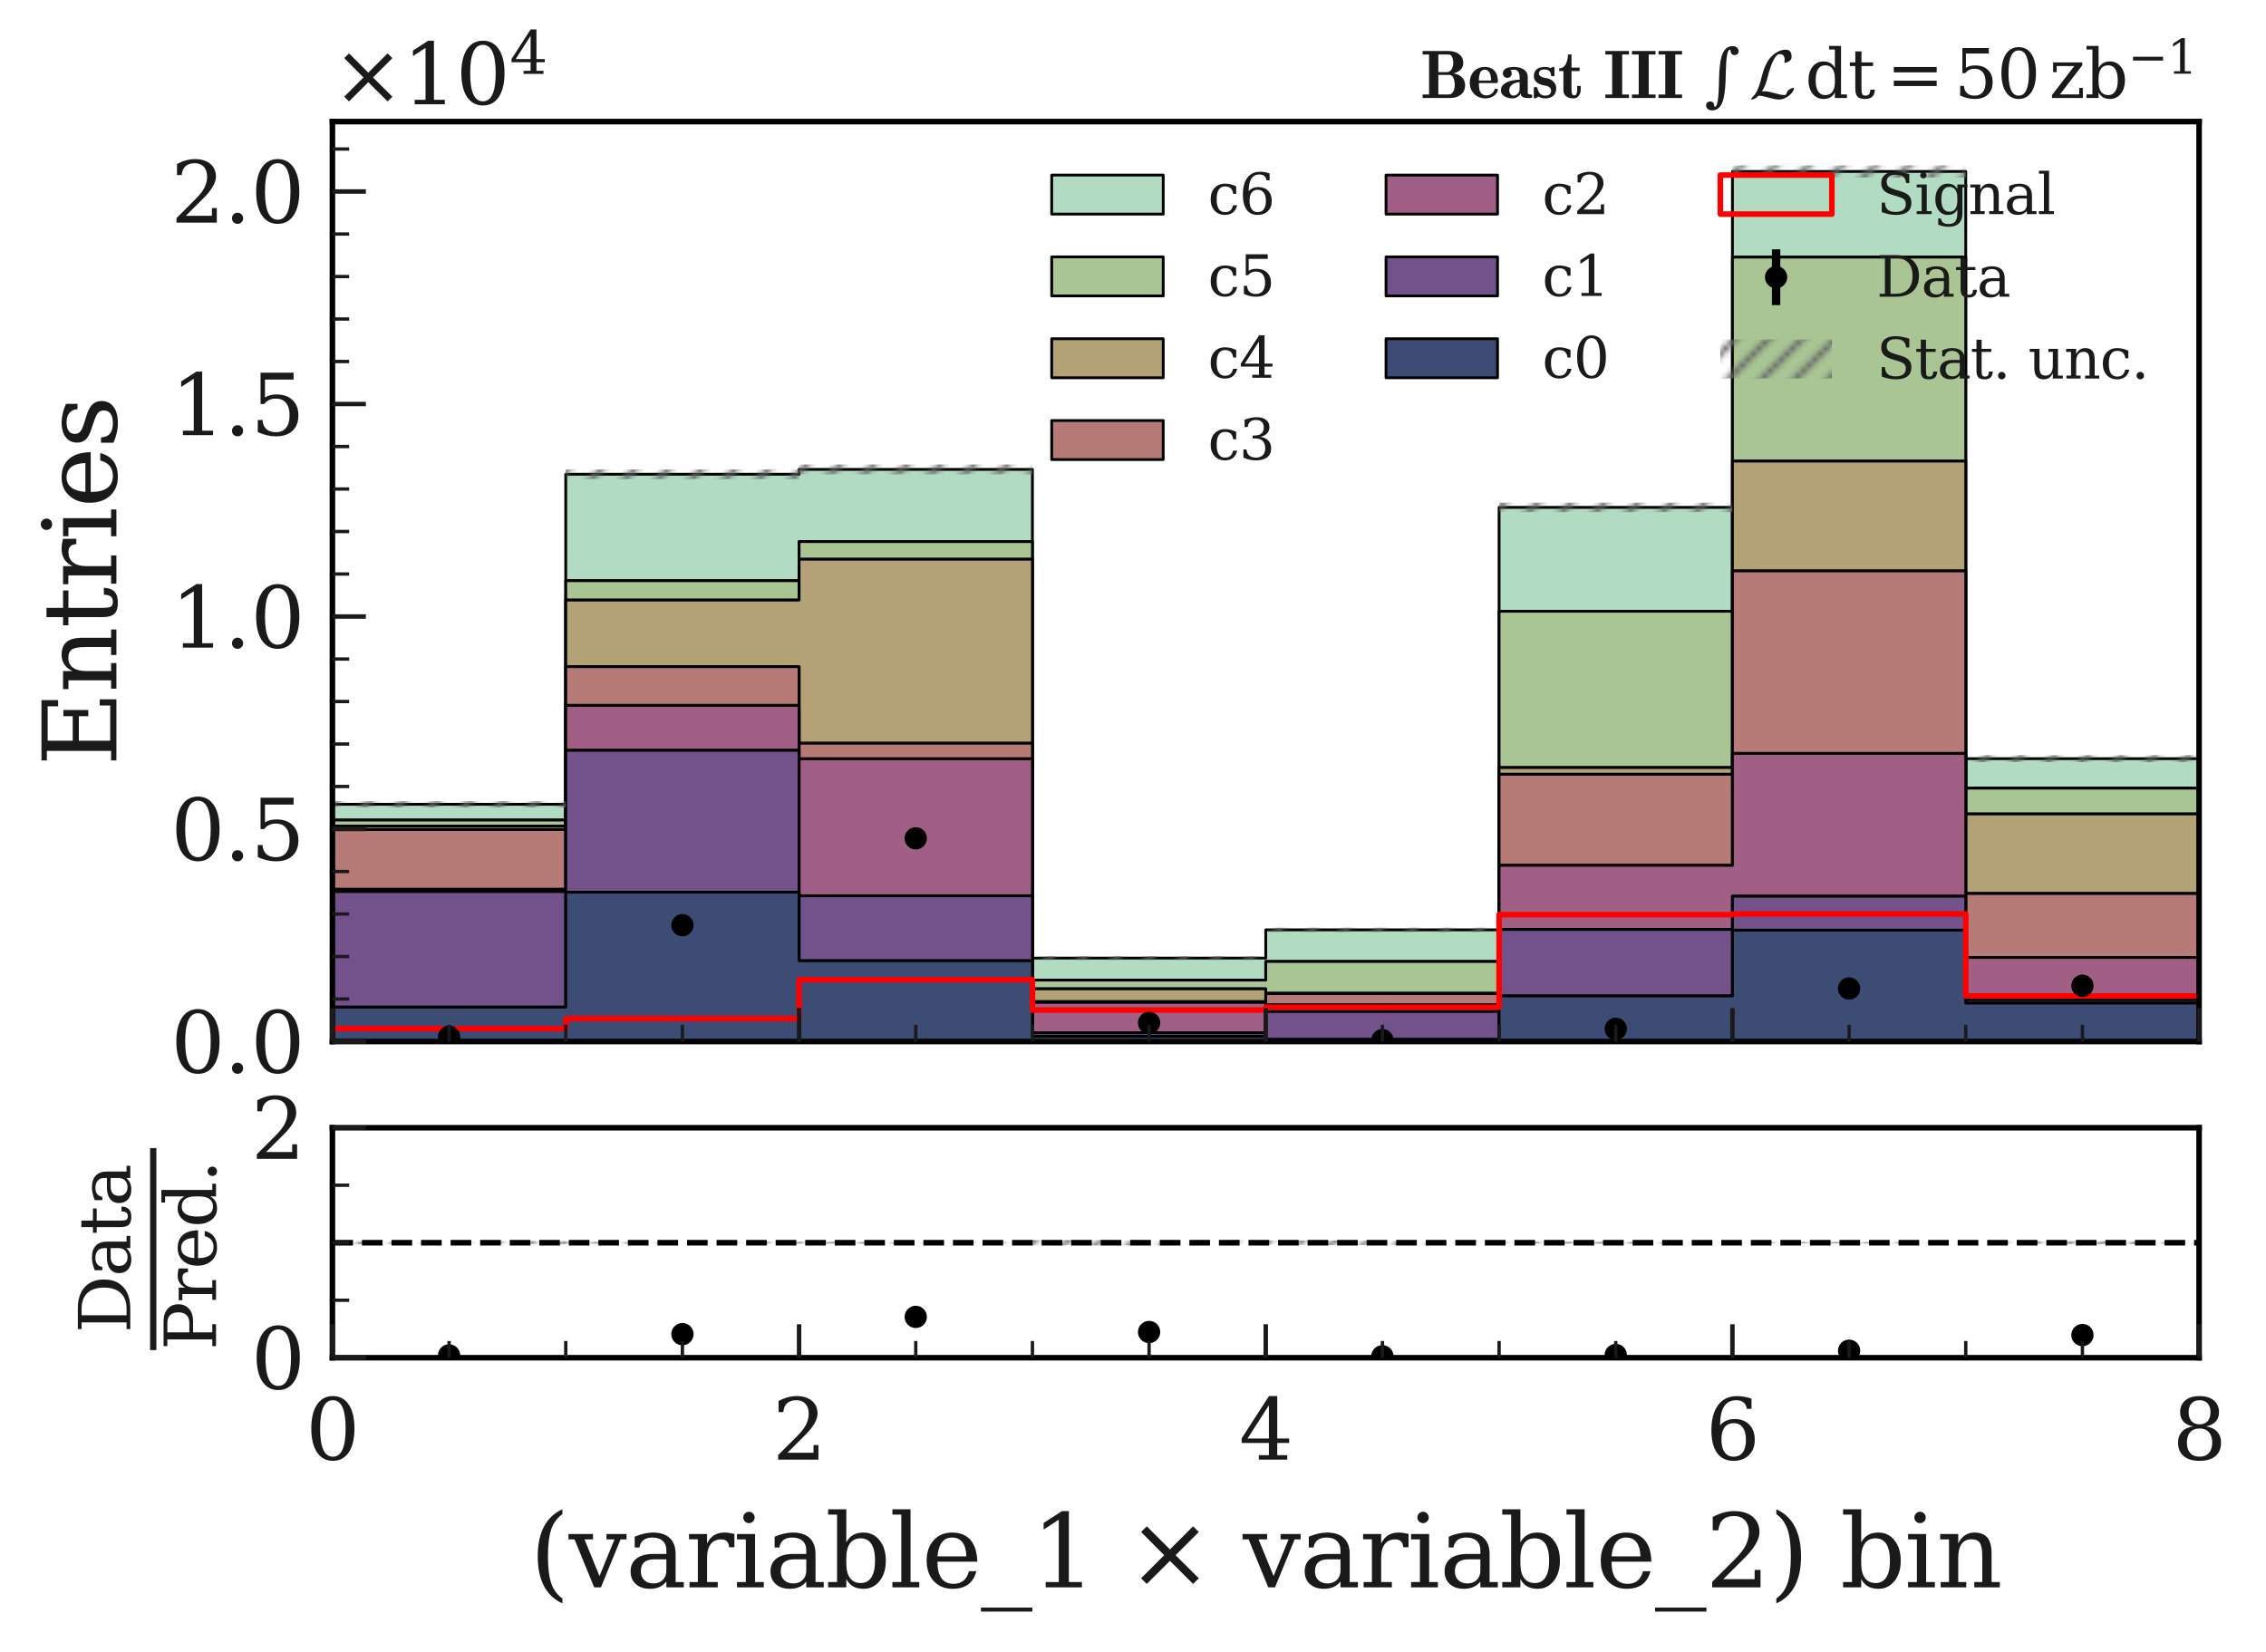 <?xml version="1.0" encoding="utf-8" standalone="no"?>
<!DOCTYPE svg PUBLIC "-//W3C//DTD SVG 1.1//EN"
  "http://www.w3.org/Graphics/SVG/1.1/DTD/svg11.dtd">
<svg xmlns:xlink="http://www.w3.org/1999/xlink" width="406.421pt" height="296.287pt" viewBox="0 0 406.421 296.287" xmlns="http://www.w3.org/2000/svg" version="1.1">
 <defs>
  <style type="text/css">*{stroke-linejoin: round; stroke-linecap: butt}</style>
 </defs>
 <g id="figure_1">
  <g id="patch_1">
   <path d="M 0 296.287 
L 406.421 296.287 
L 406.421 0 
L 0 0 
z
" style="fill: #ffffff"/>
  </g>
  <g id="axes_1">
   <g id="patch_2">
    <path d="M 59.621 186.841 
L 394.421 186.841 
L 394.421 21.81 
L 59.621 21.81 
z
" style="fill: #ffffff"/>
   </g>
   <g id="patch_3">
    <path d="M 59.621 147.112 
L 59.621 144.283 
L 101.471 144.283 
L 101.471 85.082 
L 143.321 85.082 
L 143.321 84.213 
L 185.171 84.213 
L 185.171 171.882 
L 227.021 171.882 
L 227.021 166.812 
L 268.871 166.812 
L 268.871 91.021 
L 310.721 91.021 
L 310.721 30.76 
L 352.571 30.76 
L 352.571 136.102 
L 394.421 136.102 
L 394.421 141.394 
L 352.571 141.394 
L 352.571 46.122 
L 310.721 46.122 
L 310.721 109.654 
L 268.871 109.654 
L 268.871 172.485 
L 227.021 172.485 
L 227.021 175.824 
L 185.171 175.824 
L 185.171 97.166 
L 143.321 97.166 
L 143.321 104.173 
L 101.471 104.173 
L 101.471 147.112 
z
" clip-path="url(#p8891a8c9bd)" style="fill: #b1dcc2; stroke: #000000; stroke-width: 0.5; stroke-linejoin: miter"/>
   </g>
   <g id="patch_4">
    <path d="M 59.621 148.187 
L 59.621 147.112 
L 101.471 147.112 
L 101.471 104.173 
L 143.321 104.173 
L 143.321 97.166 
L 185.171 97.166 
L 185.171 175.824 
L 227.021 175.824 
L 227.021 172.485 
L 268.871 172.485 
L 268.871 109.654 
L 310.721 109.654 
L 310.721 46.122 
L 352.571 46.122 
L 352.571 141.394 
L 394.421 141.394 
L 394.421 146.021 
L 352.571 146.021 
L 352.571 82.726 
L 310.721 82.726 
L 310.721 137.696 
L 268.871 137.696 
L 268.871 178.203 
L 227.021 178.203 
L 227.021 177.395 
L 185.171 177.395 
L 185.171 100.33 
L 143.321 100.33 
L 143.321 107.649 
L 101.471 107.649 
L 101.471 148.187 
z
" clip-path="url(#p8891a8c9bd)" style="fill: #a9c593; stroke: #000000; stroke-width: 0.5; stroke-linejoin: miter"/>
   </g>
   <g id="patch_5">
    <path d="M 59.621 148.812 
L 59.621 148.187 
L 101.471 148.187 
L 101.471 107.649 
L 143.321 107.649 
L 143.321 100.33 
L 185.171 100.33 
L 185.171 177.395 
L 227.021 177.395 
L 227.021 178.203 
L 268.871 178.203 
L 268.871 137.696 
L 310.721 137.696 
L 310.721 82.726 
L 352.571 82.726 
L 352.571 146.021 
L 394.421 146.021 
L 394.421 160.294 
L 352.571 160.294 
L 352.571 102.419 
L 310.721 102.419 
L 310.721 138.9 
L 268.871 138.9 
L 268.871 178.249 
L 227.021 178.249 
L 227.021 179.697 
L 185.171 179.697 
L 185.171 133.342 
L 143.321 133.342 
L 143.321 119.596 
L 101.471 119.596 
L 101.471 148.812 
z
" clip-path="url(#p8891a8c9bd)" style="fill: #b2a275; stroke: #000000; stroke-width: 0.5; stroke-linejoin: miter"/>
   </g>
   <g id="patch_6">
    <path d="M 59.621 159.531 
L 59.621 148.812 
L 101.471 148.812 
L 101.471 119.596 
L 143.321 119.596 
L 143.321 133.342 
L 185.171 133.342 
L 185.171 179.697 
L 227.021 179.697 
L 227.021 178.249 
L 268.871 178.249 
L 268.871 138.9 
L 310.721 138.9 
L 310.721 102.419 
L 352.571 102.419 
L 352.571 160.294 
L 394.421 160.294 
L 394.421 171.768 
L 352.571 171.768 
L 352.571 135.165 
L 310.721 135.165 
L 310.721 155.239 
L 268.871 155.239 
L 268.871 180.246 
L 227.021 180.246 
L 227.021 179.827 
L 185.171 179.827 
L 185.171 136.125 
L 143.321 136.125 
L 143.321 126.549 
L 101.471 126.549 
L 101.471 159.531 
z
" clip-path="url(#p8891a8c9bd)" style="fill: #b67b76; stroke: #000000; stroke-width: 0.5; stroke-linejoin: miter"/>
   </g>
   <g id="patch_7">
    <path d="M 59.621 159.943 
L 59.621 159.531 
L 101.471 159.531 
L 101.471 126.549 
L 143.321 126.549 
L 143.321 136.125 
L 185.171 136.125 
L 185.171 179.827 
L 227.021 179.827 
L 227.021 180.246 
L 268.871 180.246 
L 268.871 155.239 
L 310.721 155.239 
L 310.721 135.165 
L 352.571 135.165 
L 352.571 171.768 
L 394.421 171.768 
L 394.421 179.346 
L 352.571 179.346 
L 352.571 160.774 
L 310.721 160.774 
L 310.721 166.736 
L 268.871 166.736 
L 268.871 181.451 
L 227.021 181.451 
L 227.021 185.263 
L 185.171 185.263 
L 185.171 160.698 
L 143.321 160.698 
L 143.321 134.608 
L 101.471 134.608 
L 101.471 159.943 
z
" clip-path="url(#p8891a8c9bd)" style="fill: #a15f86; stroke: #000000; stroke-width: 0.5; stroke-linejoin: miter"/>
   </g>
   <g id="patch_8">
    <path d="M 59.621 180.673 
L 59.621 159.943 
L 101.471 159.943 
L 101.471 134.608 
L 143.321 134.608 
L 143.321 160.698 
L 185.171 160.698 
L 185.171 185.263 
L 227.021 185.263 
L 227.021 181.451 
L 268.871 181.451 
L 268.871 166.736 
L 310.721 166.736 
L 310.721 160.774 
L 352.571 160.774 
L 352.571 179.346 
L 394.421 179.346 
L 394.421 179.949 
L 352.571 179.949 
L 352.571 166.873 
L 310.721 166.873 
L 310.721 178.66 
L 268.871 178.66 
L 268.871 186.467 
L 227.021 186.467 
L 227.021 185.911 
L 185.171 185.911 
L 185.171 172.355 
L 143.321 172.355 
L 143.321 160.057 
L 101.471 160.057 
L 101.471 180.673 
z
" clip-path="url(#p8891a8c9bd)" style="fill: #73528c; stroke: #000000; stroke-width: 0.5; stroke-linejoin: miter"/>
   </g>
   <g id="patch_9">
    <path d="M 59.621 186.841 
L 59.621 180.673 
L 101.471 180.673 
L 101.471 160.057 
L 143.321 160.057 
L 143.321 172.355 
L 185.171 172.355 
L 185.171 185.911 
L 227.021 185.911 
L 227.021 186.467 
L 268.871 186.467 
L 268.871 178.66 
L 310.721 178.66 
L 310.721 166.873 
L 352.571 166.873 
L 352.571 179.949 
L 394.421 179.949 
L 394.421 186.841 
L 352.571 186.841 
L 352.571 186.841 
L 310.721 186.841 
L 310.721 186.841 
L 268.871 186.841 
L 268.871 186.841 
L 227.021 186.841 
L 227.021 186.841 
L 185.171 186.841 
L 185.171 186.841 
L 143.321 186.841 
L 143.321 186.841 
L 101.471 186.841 
L 101.471 186.841 
z
" clip-path="url(#p8891a8c9bd)" style="fill: #3d4c74; stroke: #000000; stroke-width: 0.5; stroke-linejoin: miter"/>
   </g>
   <g id="patch_10">
    <path d="M 59.621 144.853 
L 101.471 144.853 
L 101.471 143.713 
L 59.621 143.713 
z
" clip-path="url(#p8891a8c9bd)" style="fill: url(#h4506da59ec)"/>
   </g>
   <g id="patch_11">
    <path d="M 101.471 85.963 
L 143.321 85.963 
L 143.321 84.201 
L 101.471 84.201 
z
" clip-path="url(#p8891a8c9bd)" style="fill: url(#h4506da59ec)"/>
   </g>
   <g id="patch_12">
    <path d="M 143.321 85.097 
L 185.171 85.097 
L 185.171 83.328 
L 143.321 83.328 
z
" clip-path="url(#p8891a8c9bd)" style="fill: url(#h4506da59ec)"/>
   </g>
   <g id="patch_13">
    <path d="M 185.171 172.22 
L 227.021 172.22 
L 227.021 171.545 
L 185.171 171.545 
z
" clip-path="url(#p8891a8c9bd)" style="fill: url(#h4506da59ec)"/>
   </g>
   <g id="patch_14">
    <path d="M 227.021 167.203 
L 268.871 167.203 
L 268.871 166.422 
L 227.021 166.422 
z
" clip-path="url(#p8891a8c9bd)" style="fill: url(#h4506da59ec)"/>
   </g>
   <g id="patch_15">
    <path d="M 268.871 91.876 
L 310.721 91.876 
L 310.721 90.166 
L 268.871 90.166 
z
" clip-path="url(#p8891a8c9bd)" style="fill: url(#h4506da59ec)"/>
   </g>
   <g id="patch_16">
    <path d="M 310.721 31.851 
L 352.571 31.851 
L 352.571 29.669 
L 310.721 29.669 
z
" clip-path="url(#p8891a8c9bd)" style="fill: url(#h4506da59ec)"/>
   </g>
   <g id="patch_17">
    <path d="M 352.571 136.724 
L 394.421 136.724 
L 394.421 135.48 
L 352.571 135.48 
z
" clip-path="url(#p8891a8c9bd)" style="fill: url(#h4506da59ec)"/>
   </g>
   <g id="patch_18">
    <path d="M 59.621 186.841 
L 59.621 184.523 
L 101.471 184.523 
L 101.471 182.732 
L 143.321 182.732 
L 143.321 175.748 
L 185.171 175.748 
L 185.171 181.199 
L 227.021 181.199 
L 227.021 180.704 
L 268.871 180.704 
L 268.871 164.091 
L 310.721 164.091 
L 310.721 163.953 
L 352.571 163.953 
L 352.571 178.668 
L 394.421 178.668 
L 394.421 186.841 
" clip-path="url(#p8891a8c9bd)" style="fill: none; stroke: #ff0000; stroke-linejoin: miter"/>
   </g>
   <g id="LineCollection_1">
    <path d="M 80.546 186.06 
L 80.546 185.891 
" clip-path="url(#p8891a8c9bd)" style="fill: none; stroke: #000000; stroke-width: 1.5"/>
    <path d="M 122.396 166.373 
L 122.396 165.567 
" clip-path="url(#p8891a8c9bd)" style="fill: none; stroke: #000000; stroke-width: 1.5"/>
    <path d="M 164.246 150.917 
L 164.246 149.855 
" clip-path="url(#p8891a8c9bd)" style="fill: none; stroke: #000000; stroke-width: 1.5"/>
    <path d="M 206.096 183.654 
L 206.096 183.327 
" clip-path="url(#p8891a8c9bd)" style="fill: none; stroke: #000000; stroke-width: 1.5"/>
    <path d="M 247.946 186.633 
L 247.946 186.538 
" clip-path="url(#p8891a8c9bd)" style="fill: none; stroke: #000000; stroke-width: 1.5"/>
    <path d="M 289.796 184.701 
L 289.796 184.43 
" clip-path="url(#p8891a8c9bd)" style="fill: none; stroke: #000000; stroke-width: 1.5"/>
    <path d="M 331.646 177.603 
L 331.646 177.057 
" clip-path="url(#p8891a8c9bd)" style="fill: none; stroke: #000000; stroke-width: 1.5"/>
    <path d="M 373.496 177.114 
L 373.496 176.554 
" clip-path="url(#p8891a8c9bd)" style="fill: none; stroke: #000000; stroke-width: 1.5"/>
   </g>
   <g id="line2d_1">
    <defs>
     <path id="m5984213d8f" d="M 0 1.5 
C 0.398 1.5 0.779 1.342 1.061 1.061 
C 1.342 0.779 1.5 0.398 1.5 0 
C 1.5 -0.398 1.342 -0.779 1.061 -1.061 
C 0.779 -1.342 0.398 -1.5 0 -1.5 
C -0.398 -1.5 -0.779 -1.342 -1.061 -1.061 
C -1.342 -0.779 -1.5 -0.398 -1.5 0 
C -1.5 0.398 -1.342 0.779 -1.061 1.061 
C -0.779 1.342 -0.398 1.5 0 1.5 
z
" style="stroke: #000000"/>
    </defs>
    <g clip-path="url(#p8891a8c9bd)">
     <use xlink:href="#m5984213d8f" x="80.546" y="185.979" style="stroke: #000000"/>
     <use xlink:href="#m5984213d8f" x="122.396" y="165.974" style="stroke: #000000"/>
     <use xlink:href="#m5984213d8f" x="164.246" y="150.39" style="stroke: #000000"/>
     <use xlink:href="#m5984213d8f" x="206.096" y="183.494" style="stroke: #000000"/>
     <use xlink:href="#m5984213d8f" x="247.946" y="186.589" style="stroke: #000000"/>
     <use xlink:href="#m5984213d8f" x="289.796" y="184.569" style="stroke: #000000"/>
     <use xlink:href="#m5984213d8f" x="331.646" y="177.334" style="stroke: #000000"/>
     <use xlink:href="#m5984213d8f" x="373.496" y="176.838" style="stroke: #000000"/>
    </g>
   </g>
   <g id="patch_19">
    <path d="M 59.621 186.841 
L 59.621 21.81 
" style="fill: none; stroke: #000000; stroke-linejoin: miter; stroke-linecap: square"/>
   </g>
   <g id="patch_20">
    <path d="M 394.421 186.841 
L 394.421 21.81 
" style="fill: none; stroke: #000000; stroke-linejoin: miter; stroke-linecap: square"/>
   </g>
   <g id="patch_21">
    <path d="M 59.621 186.841 
L 394.421 186.841 
" style="fill: none; stroke: #000000; stroke-linejoin: miter; stroke-linecap: square"/>
   </g>
   <g id="patch_22">
    <path d="M 59.621 21.81 
L 394.421 21.81 
" style="fill: none; stroke: #000000; stroke-linejoin: miter; stroke-linecap: square"/>
   </g>
   <g id="matplotlib.axis_1">
    <g id="xtick_1">
     <g id="line2d_2">
      <defs>
       <path id="m9fc54c2b5b" d="M 0 0 
L 0 -6 
" style="stroke: #1a1a1a; stroke-width: 0.8"/>
      </defs>
      <g>
       <use xlink:href="#m9fc54c2b5b" x="59.621" y="186.841" style="fill: #1a1a1a; stroke: #1a1a1a; stroke-width: 0.8"/>
      </g>
     </g>
    </g>
    <g id="xtick_2">
     <g id="line2d_3">
      <g>
       <use xlink:href="#m9fc54c2b5b" x="143.321" y="186.841" style="fill: #1a1a1a; stroke: #1a1a1a; stroke-width: 0.8"/>
      </g>
     </g>
    </g>
    <g id="xtick_3">
     <g id="line2d_4">
      <g>
       <use xlink:href="#m9fc54c2b5b" x="227.021" y="186.841" style="fill: #1a1a1a; stroke: #1a1a1a; stroke-width: 0.8"/>
      </g>
     </g>
    </g>
    <g id="xtick_4">
     <g id="line2d_5">
      <g>
       <use xlink:href="#m9fc54c2b5b" x="310.721" y="186.841" style="fill: #1a1a1a; stroke: #1a1a1a; stroke-width: 0.8"/>
      </g>
     </g>
    </g>
    <g id="xtick_5">
     <g id="line2d_6">
      <g>
       <use xlink:href="#m9fc54c2b5b" x="394.421" y="186.841" style="fill: #1a1a1a; stroke: #1a1a1a; stroke-width: 0.8"/>
      </g>
     </g>
    </g>
    <g id="xtick_6">
     <g id="line2d_7">
      <defs>
       <path id="m55fabadce6" d="M 0 0 
L 0 -3 
" style="stroke: #1a1a1a; stroke-width: 0.6"/>
      </defs>
      <g>
       <use xlink:href="#m55fabadce6" x="80.546" y="186.841" style="fill: #1a1a1a; stroke: #1a1a1a; stroke-width: 0.6"/>
      </g>
     </g>
    </g>
    <g id="xtick_7">
     <g id="line2d_8">
      <g>
       <use xlink:href="#m55fabadce6" x="101.471" y="186.841" style="fill: #1a1a1a; stroke: #1a1a1a; stroke-width: 0.6"/>
      </g>
     </g>
    </g>
    <g id="xtick_8">
     <g id="line2d_9">
      <g>
       <use xlink:href="#m55fabadce6" x="122.396" y="186.841" style="fill: #1a1a1a; stroke: #1a1a1a; stroke-width: 0.6"/>
      </g>
     </g>
    </g>
    <g id="xtick_9">
     <g id="line2d_10">
      <g>
       <use xlink:href="#m55fabadce6" x="164.246" y="186.841" style="fill: #1a1a1a; stroke: #1a1a1a; stroke-width: 0.6"/>
      </g>
     </g>
    </g>
    <g id="xtick_10">
     <g id="line2d_11">
      <g>
       <use xlink:href="#m55fabadce6" x="185.171" y="186.841" style="fill: #1a1a1a; stroke: #1a1a1a; stroke-width: 0.6"/>
      </g>
     </g>
    </g>
    <g id="xtick_11">
     <g id="line2d_12">
      <g>
       <use xlink:href="#m55fabadce6" x="206.096" y="186.841" style="fill: #1a1a1a; stroke: #1a1a1a; stroke-width: 0.6"/>
      </g>
     </g>
    </g>
    <g id="xtick_12">
     <g id="line2d_13">
      <g>
       <use xlink:href="#m55fabadce6" x="247.946" y="186.841" style="fill: #1a1a1a; stroke: #1a1a1a; stroke-width: 0.6"/>
      </g>
     </g>
    </g>
    <g id="xtick_13">
     <g id="line2d_14">
      <g>
       <use xlink:href="#m55fabadce6" x="268.871" y="186.841" style="fill: #1a1a1a; stroke: #1a1a1a; stroke-width: 0.6"/>
      </g>
     </g>
    </g>
    <g id="xtick_14">
     <g id="line2d_15">
      <g>
       <use xlink:href="#m55fabadce6" x="289.796" y="186.841" style="fill: #1a1a1a; stroke: #1a1a1a; stroke-width: 0.6"/>
      </g>
     </g>
    </g>
    <g id="xtick_15">
     <g id="line2d_16">
      <g>
       <use xlink:href="#m55fabadce6" x="331.646" y="186.841" style="fill: #1a1a1a; stroke: #1a1a1a; stroke-width: 0.6"/>
      </g>
     </g>
    </g>
    <g id="xtick_16">
     <g id="line2d_17">
      <g>
       <use xlink:href="#m55fabadce6" x="352.571" y="186.841" style="fill: #1a1a1a; stroke: #1a1a1a; stroke-width: 0.6"/>
      </g>
     </g>
    </g>
    <g id="xtick_17">
     <g id="line2d_18">
      <g>
       <use xlink:href="#m55fabadce6" x="373.496" y="186.841" style="fill: #1a1a1a; stroke: #1a1a1a; stroke-width: 0.6"/>
      </g>
     </g>
    </g>
   </g>
   <g id="matplotlib.axis_2">
    <g id="ytick_1">
     <g id="line2d_19">
      <defs>
       <path id="mf12f4cf65f" d="M 0 0 
L 6 0 
" style="stroke: #1a1a1a; stroke-width: 0.8"/>
      </defs>
      <g>
       <use xlink:href="#mf12f4cf65f" x="59.621" y="186.841" style="fill: #1a1a1a; stroke: #1a1a1a; stroke-width: 0.8"/>
      </g>
     </g>
     <g id="text_1">
      <!-- $\mathdefault{0.0}$ -->
      <g style="fill: #1a1a1a" transform="translate(30.621 192.54) scale(0.15 -0.15)">
       <defs>
        <path id="DejaVuSerif-30" d="M 2034 219 
Q 2513 219 2750 744 
Q 2988 1269 2988 2328 
Q 2988 3391 2750 3916 
Q 2513 4441 2034 4441 
Q 1556 4441 1318 3916 
Q 1081 3391 1081 2328 
Q 1081 1269 1318 744 
Q 1556 219 2034 219 
z
M 2034 -91 
Q 1275 -91 848 546 
Q 422 1184 422 2328 
Q 422 3475 848 4112 
Q 1275 4750 2034 4750 
Q 2797 4750 3222 4112 
Q 3647 3475 3647 2328 
Q 3647 1184 3222 546 
Q 2797 -91 2034 -91 
z
" transform="scale(0.016)"/>
        <path id="DejaVuSerif-2e" d="M 603 325 
Q 603 500 722 622 
Q 841 744 1019 744 
Q 1191 744 1312 622 
Q 1434 500 1434 325 
Q 1434 153 1312 31 
Q 1191 -91 1019 -91 
Q 841 -91 722 29 
Q 603 150 603 325 
z
" transform="scale(0.016)"/>
       </defs>
       <use xlink:href="#DejaVuSerif-30" transform="translate(0 0.781)"/>
       <use xlink:href="#DejaVuSerif-2e" transform="translate(63.623 0.781)"/>
       <use xlink:href="#DejaVuSerif-30" transform="translate(95.41 0.781)"/>
      </g>
     </g>
    </g>
    <g id="ytick_2">
     <g id="line2d_20">
      <g>
       <use xlink:href="#mf12f4cf65f" x="59.621" y="148.72" style="fill: #1a1a1a; stroke: #1a1a1a; stroke-width: 0.8"/>
      </g>
     </g>
     <g id="text_2">
      <!-- $\mathdefault{0.5}$ -->
      <g style="fill: #1a1a1a" transform="translate(30.621 154.419) scale(0.15 -0.15)">
       <defs>
        <path id="DejaVuSerif-35" d="M 3219 4666 
L 3219 4153 
L 1081 4153 
L 1081 2816 
Q 1244 2928 1461 2984 
Q 1678 3041 1947 3041 
Q 2703 3041 3140 2622 
Q 3578 2203 3578 1478 
Q 3578 738 3136 323 
Q 2694 -91 1894 -91 
Q 1572 -91 1234 -12 
Q 897 66 544 225 
L 544 1131 
L 897 1131 
Q 925 688 1179 453 
Q 1434 219 1894 219 
Q 2388 219 2653 544 
Q 2919 869 2919 1478 
Q 2919 2084 2655 2407 
Q 2391 2731 1894 2731 
Q 1613 2731 1398 2631 
Q 1184 2531 1019 2322 
L 750 2322 
L 750 4666 
L 3219 4666 
z
" transform="scale(0.016)"/>
       </defs>
       <use xlink:href="#DejaVuSerif-30" transform="translate(0 0.781)"/>
       <use xlink:href="#DejaVuSerif-2e" transform="translate(63.623 0.781)"/>
       <use xlink:href="#DejaVuSerif-35" transform="translate(95.41 0.781)"/>
      </g>
     </g>
    </g>
    <g id="ytick_3">
     <g id="line2d_21">
      <g>
       <use xlink:href="#mf12f4cf65f" x="59.621" y="110.6" style="fill: #1a1a1a; stroke: #1a1a1a; stroke-width: 0.8"/>
      </g>
     </g>
     <g id="text_3">
      <!-- $\mathdefault{1.0}$ -->
      <g style="fill: #1a1a1a" transform="translate(30.621 116.299) scale(0.15 -0.15)">
       <defs>
        <path id="DejaVuSerif-31" d="M 909 0 
L 909 331 
L 1722 331 
L 1722 4213 
L 781 3603 
L 781 4013 
L 1919 4750 
L 2350 4750 
L 2350 331 
L 3163 331 
L 3163 0 
L 909 0 
z
" transform="scale(0.016)"/>
       </defs>
       <use xlink:href="#DejaVuSerif-31" transform="translate(0 0.781)"/>
       <use xlink:href="#DejaVuSerif-2e" transform="translate(63.623 0.781)"/>
       <use xlink:href="#DejaVuSerif-30" transform="translate(95.41 0.781)"/>
      </g>
     </g>
    </g>
    <g id="ytick_4">
     <g id="line2d_22">
      <g>
       <use xlink:href="#mf12f4cf65f" x="59.621" y="72.479" style="fill: #1a1a1a; stroke: #1a1a1a; stroke-width: 0.8"/>
      </g>
     </g>
     <g id="text_4">
      <!-- $\mathdefault{1.5}$ -->
      <g style="fill: #1a1a1a" transform="translate(30.621 78.178) scale(0.15 -0.15)">
       <use xlink:href="#DejaVuSerif-31" transform="translate(0 0.781)"/>
       <use xlink:href="#DejaVuSerif-2e" transform="translate(63.623 0.781)"/>
       <use xlink:href="#DejaVuSerif-35" transform="translate(95.41 0.781)"/>
      </g>
     </g>
    </g>
    <g id="ytick_5">
     <g id="line2d_23">
      <g>
       <use xlink:href="#mf12f4cf65f" x="59.621" y="34.358" style="fill: #1a1a1a; stroke: #1a1a1a; stroke-width: 0.8"/>
      </g>
     </g>
     <g id="text_5">
      <!-- $\mathdefault{2.0}$ -->
      <g style="fill: #1a1a1a" transform="translate(30.621 40.057) scale(0.15 -0.15)">
       <defs>
        <path id="DejaVuSerif-32" d="M 819 3553 
L 469 3553 
L 469 4384 
Q 803 4563 1142 4656 
Q 1481 4750 1806 4750 
Q 2534 4750 2956 4397 
Q 3378 4044 3378 3438 
Q 3378 2753 2422 1800 
Q 2347 1728 2309 1691 
L 1131 513 
L 3078 513 
L 3078 1088 
L 3444 1088 
L 3444 0 
L 434 0 
L 434 341 
L 1850 1753 
Q 2319 2222 2519 2614 
Q 2719 3006 2719 3438 
Q 2719 3909 2473 4175 
Q 2228 4441 1797 4441 
Q 1350 4441 1106 4219 
Q 863 3997 819 3553 
z
" transform="scale(0.016)"/>
       </defs>
       <use xlink:href="#DejaVuSerif-32" transform="translate(0 0.781)"/>
       <use xlink:href="#DejaVuSerif-2e" transform="translate(63.623 0.781)"/>
       <use xlink:href="#DejaVuSerif-30" transform="translate(95.41 0.781)"/>
      </g>
     </g>
    </g>
    <g id="ytick_6">
     <g id="line2d_24">
      <defs>
       <path id="mcaed97b316" d="M 0 0 
L 3 0 
" style="stroke: #1a1a1a; stroke-width: 0.6"/>
      </defs>
      <g>
       <use xlink:href="#mcaed97b316" x="59.621" y="179.217" style="fill: #1a1a1a; stroke: #1a1a1a; stroke-width: 0.6"/>
      </g>
     </g>
    </g>
    <g id="ytick_7">
     <g id="line2d_25">
      <g>
       <use xlink:href="#mcaed97b316" x="59.621" y="171.593" style="fill: #1a1a1a; stroke: #1a1a1a; stroke-width: 0.6"/>
      </g>
     </g>
    </g>
    <g id="ytick_8">
     <g id="line2d_26">
      <g>
       <use xlink:href="#mcaed97b316" x="59.621" y="163.969" style="fill: #1a1a1a; stroke: #1a1a1a; stroke-width: 0.6"/>
      </g>
     </g>
    </g>
    <g id="ytick_9">
     <g id="line2d_27">
      <g>
       <use xlink:href="#mcaed97b316" x="59.621" y="156.344" style="fill: #1a1a1a; stroke: #1a1a1a; stroke-width: 0.6"/>
      </g>
     </g>
    </g>
    <g id="ytick_10">
     <g id="line2d_28">
      <g>
       <use xlink:href="#mcaed97b316" x="59.621" y="141.096" style="fill: #1a1a1a; stroke: #1a1a1a; stroke-width: 0.6"/>
      </g>
     </g>
    </g>
    <g id="ytick_11">
     <g id="line2d_29">
      <g>
       <use xlink:href="#mcaed97b316" x="59.621" y="133.472" style="fill: #1a1a1a; stroke: #1a1a1a; stroke-width: 0.6"/>
      </g>
     </g>
    </g>
    <g id="ytick_12">
     <g id="line2d_30">
      <g>
       <use xlink:href="#mcaed97b316" x="59.621" y="125.848" style="fill: #1a1a1a; stroke: #1a1a1a; stroke-width: 0.6"/>
      </g>
     </g>
    </g>
    <g id="ytick_13">
     <g id="line2d_31">
      <g>
       <use xlink:href="#mcaed97b316" x="59.621" y="118.224" style="fill: #1a1a1a; stroke: #1a1a1a; stroke-width: 0.6"/>
      </g>
     </g>
    </g>
    <g id="ytick_14">
     <g id="line2d_32">
      <g>
       <use xlink:href="#mcaed97b316" x="59.621" y="102.976" style="fill: #1a1a1a; stroke: #1a1a1a; stroke-width: 0.6"/>
      </g>
     </g>
    </g>
    <g id="ytick_15">
     <g id="line2d_33">
      <g>
       <use xlink:href="#mcaed97b316" x="59.621" y="95.351" style="fill: #1a1a1a; stroke: #1a1a1a; stroke-width: 0.6"/>
      </g>
     </g>
    </g>
    <g id="ytick_16">
     <g id="line2d_34">
      <g>
       <use xlink:href="#mcaed97b316" x="59.621" y="87.727" style="fill: #1a1a1a; stroke: #1a1a1a; stroke-width: 0.6"/>
      </g>
     </g>
    </g>
    <g id="ytick_17">
     <g id="line2d_35">
      <g>
       <use xlink:href="#mcaed97b316" x="59.621" y="80.103" style="fill: #1a1a1a; stroke: #1a1a1a; stroke-width: 0.6"/>
      </g>
     </g>
    </g>
    <g id="ytick_18">
     <g id="line2d_36">
      <g>
       <use xlink:href="#mcaed97b316" x="59.621" y="64.855" style="fill: #1a1a1a; stroke: #1a1a1a; stroke-width: 0.6"/>
      </g>
     </g>
    </g>
    <g id="ytick_19">
     <g id="line2d_37">
      <g>
       <use xlink:href="#mcaed97b316" x="59.621" y="57.231" style="fill: #1a1a1a; stroke: #1a1a1a; stroke-width: 0.6"/>
      </g>
     </g>
    </g>
    <g id="ytick_20">
     <g id="line2d_38">
      <g>
       <use xlink:href="#mcaed97b316" x="59.621" y="49.607" style="fill: #1a1a1a; stroke: #1a1a1a; stroke-width: 0.6"/>
      </g>
     </g>
    </g>
    <g id="ytick_21">
     <g id="line2d_39">
      <g>
       <use xlink:href="#mcaed97b316" x="59.621" y="41.982" style="fill: #1a1a1a; stroke: #1a1a1a; stroke-width: 0.6"/>
      </g>
     </g>
    </g>
    <g id="ytick_22">
     <g id="line2d_40">
      <g>
       <use xlink:href="#mcaed97b316" x="59.621" y="26.734" style="fill: #1a1a1a; stroke: #1a1a1a; stroke-width: 0.6"/>
      </g>
     </g>
    </g>
    <g id="text_6">
     <!-- Entries -->
     <g style="fill: #1a1a1a" transform="translate(20.877 137.434) rotate(-90) scale(0.18 -0.18)">
      <defs>
       <path id="DejaVuSerif-45" d="M 353 0 
L 353 331 
L 947 331 
L 947 4331 
L 353 4331 
L 353 4666 
L 4109 4666 
L 4109 3628 
L 3725 3628 
L 3725 4281 
L 1581 4281 
L 1581 2719 
L 3109 2719 
L 3109 3303 
L 3494 3303 
L 3494 1753 
L 3109 1753 
L 3109 2338 
L 1581 2338 
L 1581 384 
L 3775 384 
L 3775 1038 
L 4159 1038 
L 4159 0 
L 353 0 
z
" transform="scale(0.016)"/>
       <path id="DejaVuSerif-6e" d="M 263 0 
L 263 331 
L 781 331 
L 781 2988 
L 231 2988 
L 231 3322 
L 1356 3322 
L 1356 2731 
Q 1516 3069 1770 3241 
Q 2025 3413 2363 3413 
Q 2913 3413 3172 3097 
Q 3431 2781 3431 2113 
L 3431 331 
L 3944 331 
L 3944 0 
L 2356 0 
L 2356 331 
L 2853 331 
L 2853 1931 
Q 2853 2541 2703 2767 
Q 2553 2994 2175 2994 
Q 1775 2994 1565 2701 
Q 1356 2409 1356 1850 
L 1356 331 
L 1856 331 
L 1856 0 
L 263 0 
z
" transform="scale(0.016)"/>
       <path id="DejaVuSerif-74" d="M 691 2988 
L 184 2988 
L 184 3322 
L 691 3322 
L 691 4353 
L 1269 4353 
L 1269 3322 
L 2350 3322 
L 2350 2988 
L 1269 2988 
L 1269 878 
Q 1269 456 1350 337 
Q 1431 219 1650 219 
Q 1875 219 1978 351 
Q 2081 484 2088 781 
L 2522 781 
Q 2497 328 2275 118 
Q 2053 -91 1600 -91 
Q 1103 -91 897 129 
Q 691 350 691 878 
L 691 2988 
z
" transform="scale(0.016)"/>
       <path id="DejaVuSerif-72" d="M 3059 3328 
L 3059 2497 
L 2728 2497 
Q 2713 2744 2591 2866 
Q 2469 2988 2234 2988 
Q 1809 2988 1582 2694 
Q 1356 2400 1356 1850 
L 1356 331 
L 2022 331 
L 2022 0 
L 263 0 
L 263 331 
L 781 331 
L 781 2994 
L 231 2994 
L 231 3322 
L 1356 3322 
L 1356 2731 
Q 1525 3078 1790 3245 
Q 2056 3413 2438 3413 
Q 2578 3413 2733 3391 
Q 2888 3369 3059 3328 
z
" transform="scale(0.016)"/>
       <path id="DejaVuSerif-69" d="M 622 4353 
Q 622 4497 726 4603 
Q 831 4709 978 4709 
Q 1122 4709 1226 4603 
Q 1331 4497 1331 4353 
Q 1331 4206 1228 4103 
Q 1125 4000 978 4000 
Q 831 4000 726 4103 
Q 622 4206 622 4353 
z
M 1356 331 
L 1900 331 
L 1900 0 
L 231 0 
L 231 331 
L 781 331 
L 781 2988 
L 231 2988 
L 231 3322 
L 1356 3322 
L 1356 331 
z
" transform="scale(0.016)"/>
       <path id="DejaVuSerif-65" d="M 3469 1600 
L 991 1600 
L 991 1575 
Q 991 903 1244 561 
Q 1497 219 1991 219 
Q 2369 219 2611 417 
Q 2853 616 2950 1006 
L 3413 1006 
Q 3275 459 2904 184 
Q 2534 -91 1931 -91 
Q 1203 -91 761 389 
Q 319 869 319 1663 
Q 319 2450 753 2931 
Q 1188 3413 1894 3413 
Q 2647 3413 3050 2948 
Q 3453 2484 3469 1600 
z
M 2791 1931 
Q 2772 2513 2545 2808 
Q 2319 3103 1894 3103 
Q 1497 3103 1269 2806 
Q 1041 2509 991 1931 
L 2791 1931 
z
" transform="scale(0.016)"/>
       <path id="DejaVuSerif-73" d="M 359 184 
L 359 959 
L 691 959 
Q 703 588 923 403 
Q 1144 219 1575 219 
Q 1963 219 2166 364 
Q 2369 509 2369 788 
Q 2369 1006 2220 1140 
Q 2072 1275 1594 1428 
L 1178 1569 
Q 750 1706 558 1912 
Q 366 2119 366 2438 
Q 366 2894 700 3153 
Q 1034 3413 1625 3413 
Q 1888 3413 2178 3344 
Q 2469 3275 2778 3144 
L 2778 2419 
L 2447 2419 
Q 2434 2741 2221 2922 
Q 2009 3103 1644 3103 
Q 1281 3103 1095 2975 
Q 909 2847 909 2591 
Q 909 2381 1050 2254 
Q 1191 2128 1613 1997 
L 2069 1856 
Q 2541 1709 2748 1489 
Q 2956 1269 2956 922 
Q 2956 450 2595 179 
Q 2234 -91 1600 -91 
Q 1278 -91 972 -22 
Q 666 47 359 184 
z
" transform="scale(0.016)"/>
      </defs>
      <use xlink:href="#DejaVuSerif-45"/>
      <use xlink:href="#DejaVuSerif-6e" x="72.998"/>
      <use xlink:href="#DejaVuSerif-74" x="137.402"/>
      <use xlink:href="#DejaVuSerif-72" x="177.588"/>
      <use xlink:href="#DejaVuSerif-69" x="225.391"/>
      <use xlink:href="#DejaVuSerif-65" x="257.373"/>
      <use xlink:href="#DejaVuSerif-73" x="316.553"/>
     </g>
    </g>
    <g id="text_7">
     <!-- $\times\mathdefault{10^{4}}\mathdefault{}$ -->
     <g style="fill: #1a1a1a" transform="translate(59.621 18.81) scale(0.15 -0.15)">
      <defs>
       <path id="DejaVuSerif-d7" d="M 4481 3450 
L 3034 2003 
L 4481 563 
L 4122 213 
L 2681 1650 
L 1241 213 
L 884 563 
L 2322 2003 
L 884 3450 
L 1241 3803 
L 2681 2363 
L 4122 3803 
L 4481 3450 
z
" transform="scale(0.016)"/>
       <path id="DejaVuSerif-34" d="M 2234 1581 
L 2234 4063 
L 641 1581 
L 2234 1581 
z
M 3609 0 
L 1484 0 
L 1484 331 
L 2234 331 
L 2234 1247 
L 197 1247 
L 197 1588 
L 2241 4750 
L 2859 4750 
L 2859 1581 
L 3750 1581 
L 3750 1247 
L 2859 1247 
L 2859 331 
L 3609 331 
L 3609 0 
z
" transform="scale(0.016)"/>
      </defs>
      <use xlink:href="#DejaVuSerif-d7" transform="translate(0 0.713)"/>
      <use xlink:href="#DejaVuSerif-31" transform="translate(83.789 0.713)"/>
      <use xlink:href="#DejaVuSerif-30" transform="translate(147.412 0.713)"/>
      <use xlink:href="#DejaVuSerif-34" transform="translate(211.944 37.047) scale(0.7)"/>
     </g>
    </g>
   </g>
   <g id="text_8">
    <!-- $\mathrm{\mathbf{Beast\,\,III}}$ $\int\,\mathcal{L}\,dt=50\,zb^{-1}$ -->
    <g style="fill: #1a1a1a" transform="translate(254.741 17.664) scale(0.12 -0.12)">
     <defs>
      <path id="Cmb10-42" d="M 219 0 
L 219 325 
L 819 325 
L 819 4063 
L 219 4063 
L 219 4391 
L 2631 4391 
Q 2991 4391 3306 4270 
Q 3622 4150 3817 3898 
Q 4013 3647 4013 3278 
Q 4013 2888 3752 2636 
Q 3491 2384 3078 2297 
Q 3559 2238 3871 1952 
Q 4184 1666 4184 1197 
Q 4184 625 3789 312 
Q 3394 0 2809 0 
L 219 0 
z
M 1684 325 
L 2631 325 
Q 2838 325 2970 459 
Q 3103 594 3161 794 
Q 3219 994 3219 1197 
Q 3219 1384 3178 1606 
Q 3138 1828 3025 1992 
Q 2913 2156 2719 2156 
L 1684 2156 
L 1684 325 
z
M 1684 2413 
L 2450 2413 
Q 2766 2413 2922 2677 
Q 3078 2941 3078 3278 
Q 3078 3569 2978 3816 
Q 2878 4063 2631 4063 
L 1684 4063 
L 1684 2413 
z
" transform="scale(0.016)"/>
      <path id="Cmb10-65" d="M 178 1441 
Q 178 1856 350 2189 
Q 522 2522 842 2711 
Q 1163 2900 1581 2900 
Q 2003 2900 2275 2726 
Q 2547 2553 2675 2242 
Q 2803 1931 2803 1522 
Q 2803 1428 2700 1394 
L 1025 1394 
Q 1025 1078 1070 829 
Q 1116 581 1275 412 
Q 1434 244 1741 244 
Q 2000 244 2208 394 
Q 2416 544 2484 788 
Q 2519 847 2578 863 
L 2700 863 
Q 2803 841 2803 750 
Q 2803 744 2797 709 
Q 2722 475 2553 308 
Q 2384 141 2150 51 
Q 1916 -38 1672 -38 
Q 1347 -38 1072 67 
Q 797 172 597 367 
Q 397 563 287 836 
Q 178 1109 178 1441 
z
M 1025 1631 
L 2169 1631 
Q 2169 1869 2120 2095 
Q 2072 2322 1940 2483 
Q 1809 2644 1581 2644 
Q 1250 2644 1137 2341 
Q 1025 2038 1025 1631 
z
" transform="scale(0.016)"/>
      <path id="Cmb10-61" d="M 178 716 
Q 178 1081 468 1304 
Q 759 1528 1157 1618 
Q 1556 1709 1925 1709 
L 1925 1947 
Q 1925 2228 1803 2436 
Q 1681 2644 1416 2644 
Q 1244 2644 1050 2613 
Q 1184 2488 1184 2297 
Q 1184 2119 1068 2000 
Q 953 1881 775 1881 
Q 597 1881 478 2000 
Q 359 2119 359 2297 
Q 359 2541 529 2675 
Q 700 2809 937 2854 
Q 1175 2900 1422 2900 
Q 1731 2900 2018 2804 
Q 2306 2709 2493 2498 
Q 2681 2288 2681 1966 
L 2681 453 
Q 2709 325 3003 325 
Q 3084 306 3103 225 
L 3103 103 
Q 3084 19 3003 0 
L 2559 0 
Q 2366 0 2200 100 
Q 2034 200 2034 384 
L 2034 434 
Q 1922 219 1709 90 
Q 1497 -38 1253 -38 
Q 850 -38 514 153 
Q 178 344 178 716 
z
M 1331 219 
Q 1497 219 1633 305 
Q 1769 391 1847 533 
Q 1925 675 1925 838 
L 1925 1478 
Q 1697 1478 1472 1389 
Q 1247 1300 1100 1125 
Q 953 950 953 716 
Q 953 534 1058 376 
Q 1163 219 1331 219 
z
" transform="scale(0.016)"/>
      <path id="Cmb10-73" d="M 213 44 
L 213 934 
Q 228 994 294 1013 
L 459 1013 
Q 522 991 538 934 
Q 703 219 1259 219 
Q 1825 219 1825 684 
Q 1825 800 1765 892 
Q 1706 984 1609 1045 
Q 1513 1106 1403 1131 
L 1019 1209 
Q 672 1294 442 1508 
Q 213 1722 213 2041 
Q 213 2272 292 2440 
Q 372 2609 517 2711 
Q 663 2813 847 2856 
Q 1031 2900 1259 2900 
Q 1559 2900 1759 2791 
L 1966 2894 
L 1991 2900 
L 2069 2900 
Q 2128 2884 2144 2822 
L 2144 2119 
Q 2128 2050 2069 2034 
L 1900 2034 
Q 1834 2050 1819 2119 
Q 1819 2288 1748 2411 
Q 1678 2534 1550 2601 
Q 1422 2669 1247 2669 
Q 691 2669 691 2284 
Q 691 2144 811 2048 
Q 931 1953 1088 1913 
L 1478 1838 
Q 1713 1778 1897 1654 
Q 2081 1531 2192 1339 
Q 2303 1147 2303 909 
Q 2303 428 2022 195 
Q 1741 -38 1259 -38 
Q 897 -38 659 141 
L 391 -31 
L 366 -38 
L 294 -38 
Q 228 -22 213 44 
z
" transform="scale(0.016)"/>
      <path id="Cmb10-74" d="M 513 750 
L 513 2516 
L 122 2516 
L 122 2772 
Q 416 2772 600 2976 
Q 784 3181 862 3482 
Q 941 3784 941 4063 
L 1269 4063 
L 1269 2841 
L 2028 2841 
L 2028 2516 
L 1269 2516 
L 1269 769 
Q 1269 553 1320 398 
Q 1372 244 1538 244 
Q 1688 244 1747 409 
Q 1806 575 1806 769 
L 1806 1131 
L 2131 1131 
L 2131 750 
Q 2131 563 2051 378 
Q 1972 194 1822 78 
Q 1672 -38 1472 -38 
Q 1047 -38 780 151 
Q 513 341 513 750 
z
" transform="scale(0.016)"/>
      <path id="Cmb10-49" d="M 166 0 
L 166 325 
L 800 325 
L 800 4063 
L 166 4063 
L 166 4391 
L 2369 4391 
L 2369 4063 
L 1734 4063 
L 1734 325 
L 2369 325 
L 2369 0 
L 166 0 
z
" transform="scale(0.016)"/>
      <path id="DejaVuSerif-20" transform="scale(0.016)"/>
      <path id="DejaVuSerif-222b" d="M 972 -819 
Q 1303 -819 1347 1331 
Q 1353 1669 1356 1847 
Q 1394 3456 1691 4150 
Q 1988 4844 2619 4844 
Q 2869 4844 3025 4712 
Q 3181 4581 3181 4378 
Q 3181 4209 3081 4111 
Q 2981 4013 2809 4013 
Q 2678 4013 2590 4072 
Q 2503 4131 2466 4241 
Q 2447 4288 2433 4400 
Q 2419 4513 2369 4513 
Q 2034 4513 1991 2578 
Q 1978 1975 1966 1631 
Q 1913 134 1617 -512 
Q 1322 -1159 709 -1159 
Q 463 -1159 305 -1029 
Q 147 -900 147 -697 
Q 147 -522 253 -423 
Q 359 -325 550 -325 
Q 653 -325 728 -370 
Q 803 -416 850 -503 
Q 881 -559 897 -689 
Q 913 -819 972 -819 
z
" transform="scale(0.016)"/>
      <path id="Cmsy10-4c" d="M 238 -141 
Q 197 -141 197 -97 
Q 197 -72 219 -38 
Q 266 38 359 130 
Q 453 222 494 275 
Q 656 509 750 691 
Q 913 1028 1031 1466 
Q 1206 2163 1348 2597 
Q 1491 3031 1722 3419 
Q 1903 3719 2168 3967 
Q 2434 4216 2757 4364 
Q 3081 4513 3419 4513 
L 3456 4513 
Q 3622 4513 3734 4430 
Q 3847 4347 3905 4208 
Q 3963 4069 3963 3909 
Q 3963 3666 3884 3572 
Q 3663 3331 3359 3291 
L 3322 3291 
Q 3284 3291 3284 3334 
Q 3284 3341 3300 3431 
Q 3316 3522 3316 3584 
Q 3316 3791 3212 3944 
Q 3109 4097 2906 4097 
Q 2669 4097 2669 4056 
Q 2494 3934 2333 3651 
Q 2172 3369 2051 3039 
Q 1931 2709 1837 2376 
Q 1744 2044 1672 1753 
Q 1594 1438 1470 1148 
Q 1347 859 1178 603 
Q 1253 628 1363 628 
L 1403 628 
Q 1625 628 1847 583 
Q 2069 538 2378 450 
Q 2688 363 2894 320 
Q 3100 278 3328 275 
Q 3397 275 3440 337 
Q 3484 400 3526 511 
Q 3569 622 3597 659 
Q 3694 766 3834 844 
Q 3975 922 4116 941 
L 4153 941 
Q 4172 941 4184 928 
Q 4197 916 4197 897 
Q 4197 897 4191 878 
Q 4128 628 3897 386 
Q 3666 144 3370 1 
Q 3075 -141 2828 -141 
L 2791 -141 
Q 2569 -141 2356 -100 
Q 2144 -59 1834 28 
Q 1525 116 1304 162 
Q 1084 209 863 213 
Q 578 -100 275 -141 
L 238 -141 
z
" transform="scale(0.016)"/>
      <path id="DejaVuSerif-64" d="M 3359 331 
L 3909 331 
L 3909 0 
L 2784 0 
L 2784 519 
Q 2616 206 2355 57 
Q 2094 -91 1709 -91 
Q 1097 -91 708 395 
Q 319 881 319 1663 
Q 319 2444 706 2928 
Q 1094 3413 1709 3413 
Q 2094 3413 2355 3264 
Q 2616 3116 2784 2803 
L 2784 4531 
L 2241 4531 
L 2241 4863 
L 3359 4863 
L 3359 331 
z
M 2784 1497 
L 2784 1825 
Q 2784 2422 2554 2737 
Q 2325 3053 1888 3053 
Q 1444 3053 1217 2703 
Q 991 2353 991 1663 
Q 991 975 1217 622 
Q 1444 269 1888 269 
Q 2325 269 2554 583 
Q 2784 897 2784 1497 
z
" transform="scale(0.016)"/>
      <path id="DejaVuSerif-3d" d="M 678 2894 
L 4684 2894 
L 4684 2394 
L 678 2394 
L 678 2894 
z
M 678 1619 
L 4684 1619 
L 4684 1119 
L 678 1119 
L 678 1619 
z
" transform="scale(0.016)"/>
      <path id="DejaVuSerif-7a" d="M 256 0 
L 256 269 
L 2338 2988 
L 691 2988 
L 691 2413 
L 359 2413 
L 359 3322 
L 3078 3322 
L 3078 3053 
L 997 331 
L 2803 331 
L 2803 934 
L 3138 934 
L 3138 0 
L 256 0 
z
" transform="scale(0.016)"/>
      <path id="DejaVuSerif-62" d="M 738 331 
L 738 4531 
L 184 4531 
L 184 4863 
L 1313 4863 
L 1313 2803 
Q 1481 3116 1742 3264 
Q 2003 3413 2388 3413 
Q 3000 3413 3387 2928 
Q 3775 2444 3775 1663 
Q 3775 881 3387 395 
Q 3000 -91 2388 -91 
Q 2003 -91 1742 57 
Q 1481 206 1313 519 
L 1313 0 
L 184 0 
L 184 331 
L 738 331 
z
M 1313 1497 
Q 1313 897 1542 583 
Q 1772 269 2209 269 
Q 2650 269 2876 622 
Q 3103 975 3103 1663 
Q 3103 2353 2876 2703 
Q 2650 3053 2209 3053 
Q 1772 3053 1542 2737 
Q 1313 2422 1313 1825 
L 1313 1497 
z
" transform="scale(0.016)"/>
      <path id="DejaVuSerif-2212" d="M 678 2259 
L 4684 2259 
L 4684 1753 
L 678 1753 
L 678 2259 
z
" transform="scale(0.016)"/>
     </defs>
     <use xlink:href="#Cmb10-42" transform="translate(0 0.713)"/>
     <use xlink:href="#Cmb10-65" transform="translate(71.094 0.713)"/>
     <use xlink:href="#Cmb10-61" transform="translate(117.676 0.713)"/>
     <use xlink:href="#Cmb10-73" transform="translate(166.26 0.713)"/>
     <use xlink:href="#Cmb10-74" transform="translate(205.664 0.713)"/>
     <use xlink:href="#Cmb10-49" transform="translate(273.943 0.713)"/>
     <use xlink:href="#Cmb10-49" transform="translate(313.64 0.713)"/>
     <use xlink:href="#Cmb10-49" transform="translate(353.337 0.713)"/>
     <use xlink:href="#DejaVuSerif-20" transform="translate(393.034 0.713)"/>
     <use xlink:href="#DejaVuSerif-222b" transform="translate(424.822 0.713)"/>
     <use xlink:href="#Cmsy10-4c" transform="translate(491.554 0.713)"/>
     <use xlink:href="#DejaVuSerif-64" transform="translate(575.083 0.713)"/>
     <use xlink:href="#DejaVuSerif-74" transform="translate(639.096 0.713)"/>
     <use xlink:href="#DejaVuSerif-3d" transform="translate(696.84 0.713)"/>
     <use xlink:href="#DejaVuSerif-35" transform="translate(798.188 0.713)"/>
     <use xlink:href="#DejaVuSerif-30" transform="translate(861.811 0.713)"/>
     <use xlink:href="#DejaVuSerif-7a" transform="translate(940.067 0.713)"/>
     <use xlink:href="#DejaVuSerif-62" transform="translate(992.752 0.713)"/>
     <use xlink:href="#DejaVuSerif-2212" transform="translate(1057.674 37.047) scale(0.7)"/>
     <use xlink:href="#DejaVuSerif-31" transform="translate(1116.326 37.047) scale(0.7)"/>
    </g>
   </g>
   <g id="legend_1">
    <g id="patch_23">
     <path d="M 188.63 38.409 
L 208.63 38.409 
L 208.63 31.409 
L 188.63 31.409 
z
" style="fill: #b1dcc2; stroke: #000000; stroke-width: 0.5; stroke-linejoin: miter"/>
    </g>
    <g id="text_9">
     <!-- c6 -->
     <g style="fill: #1a1a1a" transform="translate(216.63 38.409) scale(0.1 -0.1)">
      <defs>
       <path id="DejaVuSerif-63" d="M 3291 997 
Q 3169 466 2822 187 
Q 2475 -91 1925 -91 
Q 1200 -91 759 389 
Q 319 869 319 1663 
Q 319 2459 759 2936 
Q 1200 3413 1925 3413 
Q 2241 3413 2553 3339 
Q 2866 3266 3181 3116 
L 3181 2266 
L 2847 2266 
Q 2781 2703 2561 2903 
Q 2341 3103 1931 3103 
Q 1466 3103 1228 2742 
Q 991 2381 991 1663 
Q 991 944 1227 581 
Q 1463 219 1931 219 
Q 2303 219 2525 412 
Q 2747 606 2828 997 
L 3291 997 
z
" transform="scale(0.016)"/>
       <path id="DejaVuSerif-36" d="M 2094 219 
Q 2534 219 2771 542 
Q 3009 866 3009 1472 
Q 3009 2078 2771 2401 
Q 2534 2725 2094 2725 
Q 1647 2725 1412 2412 
Q 1178 2100 1178 1509 
Q 1178 888 1415 553 
Q 1653 219 2094 219 
z
M 1075 2569 
Q 1288 2803 1556 2918 
Q 1825 3034 2163 3034 
Q 2859 3034 3264 2615 
Q 3669 2197 3669 1472 
Q 3669 763 3233 336 
Q 2797 -91 2069 -91 
Q 1278 -91 853 498 
Q 428 1088 428 2181 
Q 428 3406 931 4078 
Q 1434 4750 2350 4750 
Q 2597 4750 2869 4703 
Q 3141 4656 3425 4563 
L 3425 3794 
L 3072 3794 
Q 3034 4109 2831 4275 
Q 2628 4441 2284 4441 
Q 1678 4441 1381 3981 
Q 1084 3522 1075 2569 
z
" transform="scale(0.016)"/>
      </defs>
      <use xlink:href="#DejaVuSerif-63"/>
      <use xlink:href="#DejaVuSerif-36" x="56.006"/>
     </g>
    </g>
    <g id="patch_24">
     <path d="M 188.63 53.087 
L 208.63 53.087 
L 208.63 46.087 
L 188.63 46.087 
z
" style="fill: #a9c593; stroke: #000000; stroke-width: 0.5; stroke-linejoin: miter"/>
    </g>
    <g id="text_10">
     <!-- c5 -->
     <g style="fill: #1a1a1a" transform="translate(216.63 53.087) scale(0.1 -0.1)">
      <use xlink:href="#DejaVuSerif-63"/>
      <use xlink:href="#DejaVuSerif-35" x="56.006"/>
     </g>
    </g>
    <g id="patch_25">
     <path d="M 188.63 67.765 
L 208.63 67.765 
L 208.63 60.765 
L 188.63 60.765 
z
" style="fill: #b2a275; stroke: #000000; stroke-width: 0.5; stroke-linejoin: miter"/>
    </g>
    <g id="text_11">
     <!-- c4 -->
     <g style="fill: #1a1a1a" transform="translate(216.63 67.765) scale(0.1 -0.1)">
      <use xlink:href="#DejaVuSerif-63"/>
      <use xlink:href="#DejaVuSerif-34" x="56.006"/>
     </g>
    </g>
    <g id="patch_26">
     <path d="M 188.63 82.443 
L 208.63 82.443 
L 208.63 75.443 
L 188.63 75.443 
z
" style="fill: #b67b76; stroke: #000000; stroke-width: 0.5; stroke-linejoin: miter"/>
    </g>
    <g id="text_12">
     <!-- c3 -->
     <g style="fill: #1a1a1a" transform="translate(216.63 82.443) scale(0.1 -0.1)">
      <defs>
       <path id="DejaVuSerif-33" d="M 622 4469 
Q 988 4606 1323 4678 
Q 1659 4750 1953 4750 
Q 2638 4750 3022 4454 
Q 3406 4159 3406 3634 
Q 3406 3213 3140 2930 
Q 2875 2647 2388 2547 
Q 2963 2466 3280 2130 
Q 3597 1794 3597 1259 
Q 3597 606 3158 257 
Q 2719 -91 1894 -91 
Q 1528 -91 1179 -12 
Q 831 66 488 225 
L 488 1131 
L 838 1131 
Q 869 681 1141 450 
Q 1413 219 1906 219 
Q 2384 219 2661 495 
Q 2938 772 2938 1253 
Q 2938 1803 2653 2086 
Q 2369 2369 1819 2369 
L 1522 2369 
L 1522 2688 
L 1678 2688 
Q 2225 2688 2498 2914 
Q 2772 3141 2772 3597 
Q 2772 4006 2547 4223 
Q 2322 4441 1900 4441 
Q 1478 4441 1245 4241 
Q 1013 4041 972 3647 
L 622 3647 
L 622 4469 
z
" transform="scale(0.016)"/>
      </defs>
      <use xlink:href="#DejaVuSerif-63"/>
      <use xlink:href="#DejaVuSerif-33" x="56.006"/>
     </g>
    </g>
    <g id="patch_27">
     <path d="M 248.593 38.409 
L 268.592 38.409 
L 268.592 31.409 
L 248.593 31.409 
z
" style="fill: #a15f86; stroke: #000000; stroke-width: 0.5; stroke-linejoin: miter"/>
    </g>
    <g id="text_13">
     <!-- c2 -->
     <g style="fill: #1a1a1a" transform="translate(276.592 38.409) scale(0.1 -0.1)">
      <use xlink:href="#DejaVuSerif-63"/>
      <use xlink:href="#DejaVuSerif-32" x="56.006"/>
     </g>
    </g>
    <g id="patch_28">
     <path d="M 248.593 53.087 
L 268.592 53.087 
L 268.592 46.087 
L 248.593 46.087 
z
" style="fill: #73528c; stroke: #000000; stroke-width: 0.5; stroke-linejoin: miter"/>
    </g>
    <g id="text_14">
     <!-- c1 -->
     <g style="fill: #1a1a1a" transform="translate(276.592 53.087) scale(0.1 -0.1)">
      <use xlink:href="#DejaVuSerif-63"/>
      <use xlink:href="#DejaVuSerif-31" x="56.006"/>
     </g>
    </g>
    <g id="patch_29">
     <path d="M 248.593 67.765 
L 268.592 67.765 
L 268.592 60.765 
L 248.593 60.765 
z
" style="fill: #3d4c74; stroke: #000000; stroke-width: 0.5; stroke-linejoin: miter"/>
    </g>
    <g id="text_15">
     <!-- c0 -->
     <g style="fill: #1a1a1a" transform="translate(276.592 67.765) scale(0.1 -0.1)">
      <use xlink:href="#DejaVuSerif-63"/>
      <use xlink:href="#DejaVuSerif-30" x="56.006"/>
     </g>
    </g>
    <g id="patch_30">
     <path d="M 308.555 38.409 
L 328.555 38.409 
L 328.555 31.409 
L 308.555 31.409 
L 308.555 38.409 
z
" style="fill: none; stroke: #ff0000; stroke-linejoin: miter"/>
    </g>
    <g id="text_16">
     <!-- Signal -->
     <g style="fill: #1a1a1a" transform="translate(336.555 38.409) scale(0.1 -0.1)">
      <defs>
       <path id="DejaVuSerif-53" d="M 594 225 
L 594 1288 
L 953 1284 
Q 969 753 1261 498 
Q 1553 244 2150 244 
Q 2706 244 2998 464 
Q 3291 684 3291 1106 
Q 3291 1444 3114 1625 
Q 2938 1806 2369 1978 
L 1753 2163 
Q 1084 2366 811 2669 
Q 538 2972 538 3500 
Q 538 4094 959 4422 
Q 1381 4750 2144 4750 
Q 2469 4750 2856 4679 
Q 3244 4609 3681 4475 
L 3681 3481 
L 3328 3481 
Q 3275 3975 2998 4195 
Q 2722 4416 2156 4416 
Q 1663 4416 1405 4214 
Q 1147 4013 1147 3628 
Q 1147 3294 1340 3103 
Q 1534 2913 2163 2725 
L 2741 2553 
Q 3375 2363 3645 2067 
Q 3916 1772 3916 1275 
Q 3916 597 3481 253 
Q 3047 -91 2188 -91 
Q 1803 -91 1404 -12 
Q 1006 66 594 225 
z
" transform="scale(0.016)"/>
       <path id="DejaVuSerif-67" d="M 3359 2988 
L 3359 72 
Q 3359 -644 2965 -1033 
Q 2572 -1422 1844 -1422 
Q 1516 -1422 1216 -1362 
Q 916 -1303 641 -1184 
L 641 -488 
L 941 -488 
Q 997 -813 1206 -963 
Q 1416 -1113 1806 -1113 
Q 2313 -1113 2548 -827 
Q 2784 -541 2784 72 
L 2784 519 
Q 2616 206 2355 57 
Q 2094 -91 1709 -91 
Q 1097 -91 708 395 
Q 319 881 319 1663 
Q 319 2444 706 2928 
Q 1094 3413 1709 3413 
Q 2094 3413 2355 3264 
Q 2616 3116 2784 2803 
L 2784 3322 
L 3909 3322 
L 3909 2988 
L 3359 2988 
z
M 2784 1825 
Q 2784 2422 2554 2737 
Q 2325 3053 1888 3053 
Q 1444 3053 1217 2703 
Q 991 2353 991 1663 
Q 991 975 1217 622 
Q 1444 269 1888 269 
Q 2325 269 2554 583 
Q 2784 897 2784 1497 
L 2784 1825 
z
" transform="scale(0.016)"/>
       <path id="DejaVuSerif-61" d="M 2547 1044 
L 2547 1747 
L 1806 1747 
Q 1378 1747 1168 1562 
Q 959 1378 959 997 
Q 959 650 1171 447 
Q 1384 244 1747 244 
Q 2106 244 2326 466 
Q 2547 688 2547 1044 
z
M 3122 2075 
L 3122 331 
L 3634 331 
L 3634 0 
L 2547 0 
L 2547 359 
Q 2356 128 2106 18 
Q 1856 -91 1522 -91 
Q 969 -91 644 203 
Q 319 497 319 997 
Q 319 1513 691 1797 
Q 1063 2081 1741 2081 
L 2547 2081 
L 2547 2309 
Q 2547 2688 2317 2895 
Q 2088 3103 1672 3103 
Q 1328 3103 1125 2947 
Q 922 2791 872 2484 
L 575 2484 
L 575 3156 
Q 875 3284 1158 3348 
Q 1441 3413 1709 3413 
Q 2400 3413 2761 3070 
Q 3122 2728 3122 2075 
z
" transform="scale(0.016)"/>
       <path id="DejaVuSerif-6c" d="M 1313 331 
L 1856 331 
L 1856 0 
L 184 0 
L 184 331 
L 738 331 
L 738 4531 
L 184 4531 
L 184 4863 
L 1313 4863 
L 1313 331 
z
" transform="scale(0.016)"/>
      </defs>
      <use xlink:href="#DejaVuSerif-53"/>
      <use xlink:href="#DejaVuSerif-69" x="68.506"/>
      <use xlink:href="#DejaVuSerif-67" x="100.488"/>
      <use xlink:href="#DejaVuSerif-6e" x="164.502"/>
      <use xlink:href="#DejaVuSerif-61" x="228.906"/>
      <use xlink:href="#DejaVuSerif-6c" x="288.525"/>
     </g>
    </g>
    <g id="LineCollection_2">
     <path d="M 318.555 54.729 
L 318.555 44.729 
" style="fill: none; stroke: #000000; stroke-width: 1.5"/>
    </g>
    <g id="line2d_41"/>
    <g id="line2d_42">
     <g>
      <use xlink:href="#m5984213d8f" x="318.555" y="49.729" style="stroke: #000000"/>
     </g>
    </g>
    <g id="text_17">
     <!-- Data -->
     <g style="fill: #1a1a1a" transform="translate(336.555 53.229) scale(0.1 -0.1)">
      <defs>
       <path id="DejaVuSerif-44" d="M 1581 331 
L 2163 331 
Q 3072 331 3558 850 
Q 4044 1369 4044 2338 
Q 4044 3306 3559 3818 
Q 3075 4331 2163 4331 
L 1581 4331 
L 1581 331 
z
M 353 0 
L 353 331 
L 947 331 
L 947 4331 
L 353 4331 
L 353 4666 
L 2209 4666 
Q 3416 4666 4089 4050 
Q 4763 3434 4763 2338 
Q 4763 1238 4088 619 
Q 3413 0 2209 0 
L 353 0 
z
" transform="scale(0.016)"/>
      </defs>
      <use xlink:href="#DejaVuSerif-44"/>
      <use xlink:href="#DejaVuSerif-61" x="80.176"/>
      <use xlink:href="#DejaVuSerif-74" x="139.795"/>
      <use xlink:href="#DejaVuSerif-61" x="179.98"/>
     </g>
    </g>
    <g id="patch_31">
     <path d="M 308.555 67.907 
L 328.555 67.907 
L 328.555 60.907 
L 308.555 60.907 
z
" style="fill: url(#h4506da59ec)"/>
    </g>
    <g id="text_18">
     <!-- Stat. unc. -->
     <g style="fill: #1a1a1a" transform="translate(336.555 67.907) scale(0.1 -0.1)">
      <defs>
       <path id="DejaVuSerif-75" d="M 2266 3322 
L 3341 3322 
L 3341 331 
L 3884 331 
L 3884 0 
L 2766 0 
L 2766 588 
Q 2606 256 2353 82 
Q 2100 -91 1766 -91 
Q 1213 -91 952 223 
Q 691 538 691 1209 
L 691 2988 
L 172 2988 
L 172 3322 
L 1269 3322 
L 1269 1388 
Q 1269 781 1417 556 
Q 1566 331 1947 331 
Q 2347 331 2556 625 
Q 2766 919 2766 1478 
L 2766 2988 
L 2266 2988 
L 2266 3322 
z
" transform="scale(0.016)"/>
      </defs>
      <use xlink:href="#DejaVuSerif-53"/>
      <use xlink:href="#DejaVuSerif-74" x="68.506"/>
      <use xlink:href="#DejaVuSerif-61" x="108.691"/>
      <use xlink:href="#DejaVuSerif-74" x="168.311"/>
      <use xlink:href="#DejaVuSerif-2e" x="208.496"/>
      <use xlink:href="#DejaVuSerif-20" x="240.283"/>
      <use xlink:href="#DejaVuSerif-75" x="272.07"/>
      <use xlink:href="#DejaVuSerif-6e" x="336.475"/>
      <use xlink:href="#DejaVuSerif-63" x="400.879"/>
      <use xlink:href="#DejaVuSerif-2e" x="456.885"/>
     </g>
    </g>
   </g>
  </g>
  <g id="axes_2">
   <g id="patch_32">
    <path d="M 59.621 243.57 
L 394.421 243.57 
L 394.421 202.313 
L 59.621 202.313 
z
" style="fill: #ffffff"/>
   </g>
   <g id="patch_33">
    <path d="M 59.621 223.218 
L 101.471 223.218 
L 101.471 222.665 
L 59.621 222.665 
z
" clip-path="url(#p9d04023a32)" style="fill: url(#h4506da59ec)"/>
   </g>
   <g id="patch_34">
    <path d="M 101.471 223.12 
L 143.321 223.12 
L 143.321 222.763 
L 101.471 222.763 
z
" clip-path="url(#p9d04023a32)" style="fill: url(#h4506da59ec)"/>
   </g>
   <g id="patch_35">
    <path d="M 143.321 223.119 
L 185.171 223.119 
L 185.171 222.764 
L 143.321 222.764 
z
" clip-path="url(#p9d04023a32)" style="fill: url(#h4506da59ec)"/>
   </g>
   <g id="patch_36">
    <path d="M 185.171 223.407 
L 227.021 223.407 
L 227.021 222.476 
L 185.171 222.476 
z
" clip-path="url(#p9d04023a32)" style="fill: url(#h4506da59ec)"/>
   </g>
   <g id="patch_37">
    <path d="M 227.021 223.344 
L 268.871 223.344 
L 268.871 222.539 
L 227.021 222.539 
z
" clip-path="url(#p9d04023a32)" style="fill: url(#h4506da59ec)"/>
   </g>
   <g id="patch_38">
    <path d="M 268.871 223.125 
L 310.721 223.125 
L 310.721 222.757 
L 268.871 222.757 
z
" clip-path="url(#p9d04023a32)" style="fill: url(#h4506da59ec)"/>
   </g>
   <g id="patch_39">
    <path d="M 310.721 223.086 
L 352.571 223.086 
L 352.571 222.797 
L 310.721 222.797 
z
" clip-path="url(#p9d04023a32)" style="fill: url(#h4506da59ec)"/>
   </g>
   <g id="patch_40">
    <path d="M 352.571 223.194 
L 394.421 223.194 
L 394.421 222.689 
L 352.571 222.689 
z
" clip-path="url(#p9d04023a32)" style="fill: url(#h4506da59ec)"/>
   </g>
   <g id="LineCollection_3">
    <path d="M 80.546 243.192 
L 80.546 243.11 
" clip-path="url(#p9d04023a32)" style="fill: none; stroke: #000000; stroke-width: 1.5"/>
    <path d="M 122.396 239.421 
L 122.396 239.258 
" clip-path="url(#p9d04023a32)" style="fill: none; stroke: #000000; stroke-width: 1.5"/>
    <path d="M 164.246 236.349 
L 164.246 236.136 
" clip-path="url(#p9d04023a32)" style="fill: none; stroke: #000000; stroke-width: 1.5"/>
    <path d="M 206.096 239.175 
L 206.096 238.724 
" clip-path="url(#p9d04023a32)" style="fill: none; stroke: #000000; stroke-width: 1.5"/>
    <path d="M 247.946 243.356 
L 247.946 243.258 
" clip-path="url(#p9d04023a32)" style="fill: none; stroke: #000000; stroke-width: 1.5"/>
    <path d="M 289.796 243.109 
L 289.796 243.051 
" clip-path="url(#p9d04023a32)" style="fill: none; stroke: #000000; stroke-width: 1.5"/>
    <path d="M 331.646 242.349 
L 331.646 242.277 
" clip-path="url(#p9d04023a32)" style="fill: none; stroke: #000000; stroke-width: 1.5"/>
    <path d="M 373.496 239.616 
L 373.496 239.388 
" clip-path="url(#p9d04023a32)" style="fill: none; stroke: #000000; stroke-width: 1.5"/>
   </g>
   <g id="line2d_43">
    <path d="M 59.621 222.941 
L 394.421 222.941 
" clip-path="url(#p9d04023a32)" style="fill: none; stroke-dasharray: 3.7,1.6; stroke-dashoffset: 0; stroke: #000000"/>
   </g>
   <g id="line2d_44">
    <g clip-path="url(#p9d04023a32)">
     <use xlink:href="#m5984213d8f" x="80.546" y="243.153" style="stroke: #000000"/>
     <use xlink:href="#m5984213d8f" x="122.396" y="239.34" style="stroke: #000000"/>
     <use xlink:href="#m5984213d8f" x="164.246" y="236.243" style="stroke: #000000"/>
     <use xlink:href="#m5984213d8f" x="206.096" y="238.955" style="stroke: #000000"/>
     <use xlink:href="#m5984213d8f" x="247.946" y="243.311" style="stroke: #000000"/>
     <use xlink:href="#m5984213d8f" x="289.796" y="243.081" style="stroke: #000000"/>
     <use xlink:href="#m5984213d8f" x="331.646" y="242.314" style="stroke: #000000"/>
     <use xlink:href="#m5984213d8f" x="373.496" y="239.503" style="stroke: #000000"/>
    </g>
   </g>
   <g id="patch_41">
    <path d="M 59.621 243.57 
L 59.621 202.313 
" style="fill: none; stroke: #000000; stroke-linejoin: miter; stroke-linecap: square"/>
   </g>
   <g id="patch_42">
    <path d="M 394.421 243.57 
L 394.421 202.313 
" style="fill: none; stroke: #000000; stroke-linejoin: miter; stroke-linecap: square"/>
   </g>
   <g id="patch_43">
    <path d="M 59.621 243.57 
L 394.421 243.57 
" style="fill: none; stroke: #000000; stroke-linejoin: miter; stroke-linecap: square"/>
   </g>
   <g id="patch_44">
    <path d="M 59.621 202.313 
L 394.421 202.313 
" style="fill: none; stroke: #000000; stroke-linejoin: miter; stroke-linecap: square"/>
   </g>
   <g id="matplotlib.axis_3">
    <g id="xtick_18">
     <g id="line2d_45">
      <g>
       <use xlink:href="#m9fc54c2b5b" x="59.621" y="243.57" style="fill: #1a1a1a; stroke: #1a1a1a; stroke-width: 0.8"/>
      </g>
     </g>
     <g id="text_19">
      <!-- $\mathdefault{0}$ -->
      <g style="fill: #1a1a1a" transform="translate(54.821 261.968) scale(0.15 -0.15)">
       <use xlink:href="#DejaVuSerif-30" transform="translate(0 0.781)"/>
      </g>
     </g>
    </g>
    <g id="xtick_19">
     <g id="line2d_46">
      <g>
       <use xlink:href="#m9fc54c2b5b" x="143.321" y="243.57" style="fill: #1a1a1a; stroke: #1a1a1a; stroke-width: 0.8"/>
      </g>
     </g>
     <g id="text_20">
      <!-- $\mathdefault{2}$ -->
      <g style="fill: #1a1a1a" transform="translate(138.521 261.968) scale(0.15 -0.15)">
       <use xlink:href="#DejaVuSerif-32" transform="translate(0 0.781)"/>
      </g>
     </g>
    </g>
    <g id="xtick_20">
     <g id="line2d_47">
      <g>
       <use xlink:href="#m9fc54c2b5b" x="227.021" y="243.57" style="fill: #1a1a1a; stroke: #1a1a1a; stroke-width: 0.8"/>
      </g>
     </g>
     <g id="text_21">
      <!-- $\mathdefault{4}$ -->
      <g style="fill: #1a1a1a" transform="translate(222.221 261.968) scale(0.15 -0.15)">
       <use xlink:href="#DejaVuSerif-34" transform="translate(0 0.781)"/>
      </g>
     </g>
    </g>
    <g id="xtick_21">
     <g id="line2d_48">
      <g>
       <use xlink:href="#m9fc54c2b5b" x="310.721" y="243.57" style="fill: #1a1a1a; stroke: #1a1a1a; stroke-width: 0.8"/>
      </g>
     </g>
     <g id="text_22">
      <!-- $\mathdefault{6}$ -->
      <g style="fill: #1a1a1a" transform="translate(305.921 261.968) scale(0.15 -0.15)">
       <use xlink:href="#DejaVuSerif-36" transform="translate(0 0.781)"/>
      </g>
     </g>
    </g>
    <g id="xtick_22">
     <g id="line2d_49">
      <g>
       <use xlink:href="#m9fc54c2b5b" x="394.421" y="243.57" style="fill: #1a1a1a; stroke: #1a1a1a; stroke-width: 0.8"/>
      </g>
     </g>
     <g id="text_23">
      <!-- $\mathdefault{8}$ -->
      <g style="fill: #1a1a1a" transform="translate(389.621 261.968) scale(0.15 -0.15)">
       <defs>
        <path id="DejaVuSerif-38" d="M 2981 1275 
Q 2981 1775 2732 2051 
Q 2484 2328 2034 2328 
Q 1584 2328 1336 2051 
Q 1088 1775 1088 1275 
Q 1088 772 1336 495 
Q 1584 219 2034 219 
Q 2484 219 2732 495 
Q 2981 772 2981 1275 
z
M 2853 3541 
Q 2853 3966 2637 4203 
Q 2422 4441 2034 4441 
Q 1650 4441 1433 4203 
Q 1216 3966 1216 3541 
Q 1216 3113 1433 2875 
Q 1650 2638 2034 2638 
Q 2422 2638 2637 2875 
Q 2853 3113 2853 3541 
z
M 2516 2484 
Q 3047 2413 3344 2092 
Q 3641 1772 3641 1275 
Q 3641 619 3225 264 
Q 2809 -91 2034 -91 
Q 1263 -91 845 264 
Q 428 619 428 1275 
Q 428 1772 725 2092 
Q 1022 2413 1556 2484 
Q 1084 2569 832 2842 
Q 581 3116 581 3541 
Q 581 4103 968 4426 
Q 1356 4750 2034 4750 
Q 2713 4750 3100 4426 
Q 3488 4103 3488 3541 
Q 3488 3116 3236 2842 
Q 2984 2569 2516 2484 
z
" transform="scale(0.016)"/>
       </defs>
       <use xlink:href="#DejaVuSerif-38" transform="translate(0 0.781)"/>
      </g>
     </g>
    </g>
    <g id="xtick_23">
     <g id="line2d_50">
      <g>
       <use xlink:href="#m55fabadce6" x="80.546" y="243.57" style="fill: #1a1a1a; stroke: #1a1a1a; stroke-width: 0.6"/>
      </g>
     </g>
    </g>
    <g id="xtick_24">
     <g id="line2d_51">
      <g>
       <use xlink:href="#m55fabadce6" x="101.471" y="243.57" style="fill: #1a1a1a; stroke: #1a1a1a; stroke-width: 0.6"/>
      </g>
     </g>
    </g>
    <g id="xtick_25">
     <g id="line2d_52">
      <g>
       <use xlink:href="#m55fabadce6" x="122.396" y="243.57" style="fill: #1a1a1a; stroke: #1a1a1a; stroke-width: 0.6"/>
      </g>
     </g>
    </g>
    <g id="xtick_26">
     <g id="line2d_53">
      <g>
       <use xlink:href="#m55fabadce6" x="164.246" y="243.57" style="fill: #1a1a1a; stroke: #1a1a1a; stroke-width: 0.6"/>
      </g>
     </g>
    </g>
    <g id="xtick_27">
     <g id="line2d_54">
      <g>
       <use xlink:href="#m55fabadce6" x="185.171" y="243.57" style="fill: #1a1a1a; stroke: #1a1a1a; stroke-width: 0.6"/>
      </g>
     </g>
    </g>
    <g id="xtick_28">
     <g id="line2d_55">
      <g>
       <use xlink:href="#m55fabadce6" x="206.096" y="243.57" style="fill: #1a1a1a; stroke: #1a1a1a; stroke-width: 0.6"/>
      </g>
     </g>
    </g>
    <g id="xtick_29">
     <g id="line2d_56">
      <g>
       <use xlink:href="#m55fabadce6" x="247.946" y="243.57" style="fill: #1a1a1a; stroke: #1a1a1a; stroke-width: 0.6"/>
      </g>
     </g>
    </g>
    <g id="xtick_30">
     <g id="line2d_57">
      <g>
       <use xlink:href="#m55fabadce6" x="268.871" y="243.57" style="fill: #1a1a1a; stroke: #1a1a1a; stroke-width: 0.6"/>
      </g>
     </g>
    </g>
    <g id="xtick_31">
     <g id="line2d_58">
      <g>
       <use xlink:href="#m55fabadce6" x="289.796" y="243.57" style="fill: #1a1a1a; stroke: #1a1a1a; stroke-width: 0.6"/>
      </g>
     </g>
    </g>
    <g id="xtick_32">
     <g id="line2d_59">
      <g>
       <use xlink:href="#m55fabadce6" x="331.646" y="243.57" style="fill: #1a1a1a; stroke: #1a1a1a; stroke-width: 0.6"/>
      </g>
     </g>
    </g>
    <g id="xtick_33">
     <g id="line2d_60">
      <g>
       <use xlink:href="#m55fabadce6" x="352.571" y="243.57" style="fill: #1a1a1a; stroke: #1a1a1a; stroke-width: 0.6"/>
      </g>
     </g>
    </g>
    <g id="xtick_34">
     <g id="line2d_61">
      <g>
       <use xlink:href="#m55fabadce6" x="373.496" y="243.57" style="fill: #1a1a1a; stroke: #1a1a1a; stroke-width: 0.6"/>
      </g>
     </g>
    </g>
    <g id="text_24">
     <!-- (variable_1 $\times$ variable_2) bin -->
     <g style="fill: #1a1a1a" transform="translate(94.991 284.767) scale(0.18 -0.18)">
      <defs>
       <path id="DejaVuSerif-28" d="M 2041 -997 
Q 1281 -656 893 83 
Q 506 822 506 1931 
Q 506 3044 893 3783 
Q 1281 4522 2041 4863 
L 2041 4556 
Q 1559 4225 1350 3623 
Q 1141 3022 1141 1931 
Q 1141 844 1350 242 
Q 1559 -359 2041 -691 
L 2041 -997 
z
" transform="scale(0.016)"/>
       <path id="DejaVuSerif-76" d="M 1581 0 
L 359 2988 
L -19 2988 
L -19 3322 
L 1509 3322 
L 1509 2988 
L 978 2988 
L 1913 703 
L 2847 2988 
L 2350 2988 
L 2350 3322 
L 3597 3322 
L 3597 2988 
L 3225 2988 
L 2003 0 
L 1581 0 
z
" transform="scale(0.016)"/>
       <path id="DejaVuSerif-5f" d="M 3200 -1259 
L 3200 -1509 
L 0 -1509 
L 0 -1259 
L 3200 -1259 
z
" transform="scale(0.016)"/>
       <path id="DejaVuSerif-29" d="M 453 -997 
L 453 -691 
Q 934 -359 1145 242 
Q 1356 844 1356 1931 
Q 1356 3022 1145 3623 
Q 934 4225 453 4556 
L 453 4863 
Q 1216 4522 1603 3783 
Q 1991 3044 1991 1931 
Q 1991 822 1603 83 
Q 1216 -656 453 -997 
z
" transform="scale(0.016)"/>
      </defs>
      <use xlink:href="#DejaVuSerif-28" transform="translate(0 0.016)"/>
      <use xlink:href="#DejaVuSerif-76" transform="translate(39.014 0.016)"/>
      <use xlink:href="#DejaVuSerif-61" transform="translate(95.508 0.016)"/>
      <use xlink:href="#DejaVuSerif-72" transform="translate(155.127 0.016)"/>
      <use xlink:href="#DejaVuSerif-69" transform="translate(202.93 0.016)"/>
      <use xlink:href="#DejaVuSerif-61" transform="translate(234.912 0.016)"/>
      <use xlink:href="#DejaVuSerif-62" transform="translate(294.531 0.016)"/>
      <use xlink:href="#DejaVuSerif-6c" transform="translate(358.545 0.016)"/>
      <use xlink:href="#DejaVuSerif-65" transform="translate(390.527 0.016)"/>
      <use xlink:href="#DejaVuSerif-5f" transform="translate(449.707 0.016)"/>
      <use xlink:href="#DejaVuSerif-31" transform="translate(499.707 0.016)"/>
      <use xlink:href="#DejaVuSerif-20" transform="translate(563.33 0.016)"/>
      <use xlink:href="#DejaVuSerif-d7" transform="translate(595.117 0.016)"/>
      <use xlink:href="#DejaVuSerif-20" transform="translate(678.906 0.016)"/>
      <use xlink:href="#DejaVuSerif-76" transform="translate(710.693 0.016)"/>
      <use xlink:href="#DejaVuSerif-61" transform="translate(767.188 0.016)"/>
      <use xlink:href="#DejaVuSerif-72" transform="translate(826.807 0.016)"/>
      <use xlink:href="#DejaVuSerif-69" transform="translate(874.609 0.016)"/>
      <use xlink:href="#DejaVuSerif-61" transform="translate(906.592 0.016)"/>
      <use xlink:href="#DejaVuSerif-62" transform="translate(966.211 0.016)"/>
      <use xlink:href="#DejaVuSerif-6c" transform="translate(1030.225 0.016)"/>
      <use xlink:href="#DejaVuSerif-65" transform="translate(1062.207 0.016)"/>
      <use xlink:href="#DejaVuSerif-5f" transform="translate(1121.387 0.016)"/>
      <use xlink:href="#DejaVuSerif-32" transform="translate(1171.387 0.016)"/>
      <use xlink:href="#DejaVuSerif-29" transform="translate(1235.01 0.016)"/>
      <use xlink:href="#DejaVuSerif-20" transform="translate(1274.023 0.016)"/>
      <use xlink:href="#DejaVuSerif-62" transform="translate(1305.811 0.016)"/>
      <use xlink:href="#DejaVuSerif-69" transform="translate(1369.824 0.016)"/>
      <use xlink:href="#DejaVuSerif-6e" transform="translate(1401.807 0.016)"/>
     </g>
    </g>
   </g>
   <g id="matplotlib.axis_4">
    <g id="ytick_23">
     <g id="line2d_62">
      <g>
       <use xlink:href="#mf12f4cf65f" x="59.621" y="243.57" style="fill: #1a1a1a; stroke: #1a1a1a; stroke-width: 0.8"/>
      </g>
     </g>
     <g id="text_25">
      <!-- $\mathdefault{0}$ -->
      <g style="fill: #1a1a1a" transform="translate(45.021 249.269) scale(0.15 -0.15)">
       <use xlink:href="#DejaVuSerif-30" transform="translate(0 0.781)"/>
      </g>
     </g>
    </g>
    <g id="ytick_24">
     <g id="line2d_63">
      <g>
       <use xlink:href="#mf12f4cf65f" x="59.621" y="202.313" style="fill: #1a1a1a; stroke: #1a1a1a; stroke-width: 0.8"/>
      </g>
     </g>
     <g id="text_26">
      <!-- $\mathdefault{2}$ -->
      <g style="fill: #1a1a1a" transform="translate(45.021 208.011) scale(0.15 -0.15)">
       <use xlink:href="#DejaVuSerif-32" transform="translate(0 0.781)"/>
      </g>
     </g>
    </g>
    <g id="ytick_25">
     <g id="line2d_64">
      <g>
       <use xlink:href="#mcaed97b316" x="59.621" y="233.256" style="fill: #1a1a1a; stroke: #1a1a1a; stroke-width: 0.6"/>
      </g>
     </g>
    </g>
    <g id="ytick_26">
     <g id="line2d_65">
      <g>
       <use xlink:href="#mcaed97b316" x="59.621" y="222.941" style="fill: #1a1a1a; stroke: #1a1a1a; stroke-width: 0.6"/>
      </g>
     </g>
    </g>
    <g id="ytick_27">
     <g id="line2d_66">
      <g>
       <use xlink:href="#mcaed97b316" x="59.621" y="212.627" style="fill: #1a1a1a; stroke: #1a1a1a; stroke-width: 0.6"/>
      </g>
     </g>
    </g>
    <g id="text_27">
     <!-- $\frac{Data}{Pred.}$ -->
     <g style="fill: #1a1a1a" transform="translate(31.461 242.201) rotate(-90) scale(0.18 -0.18)">
      <defs>
       <path id="DejaVuSerif-50" d="M 1581 2375 
L 2406 2375 
Q 2872 2375 3115 2626 
Q 3359 2878 3359 3353 
Q 3359 3831 3115 4081 
Q 2872 4331 2406 4331 
L 1581 4331 
L 1581 2375 
z
M 353 0 
L 353 331 
L 947 331 
L 947 4331 
L 353 4331 
L 353 4666 
L 2559 4666 
Q 3259 4666 3668 4311 
Q 4078 3956 4078 3353 
Q 4078 2753 3668 2397 
Q 3259 2041 2559 2041 
L 1581 2041 
L 1581 331 
L 2303 331 
L 2303 0 
L 353 0 
z
" transform="scale(0.016)"/>
      </defs>
      <use xlink:href="#DejaVuSerif-44" transform="translate(17 44.966) scale(0.7)"/>
      <use xlink:href="#DejaVuSerif-61" transform="translate(73.123 44.966) scale(0.7)"/>
      <use xlink:href="#DejaVuSerif-74" transform="translate(114.856 44.966) scale(0.7)"/>
      <use xlink:href="#DejaVuSerif-61" transform="translate(142.986 44.966) scale(0.7)"/>
      <use xlink:href="#DejaVuSerif-50" transform="translate(0 -40.469) scale(0.7)"/>
      <use xlink:href="#DejaVuSerif-72" transform="translate(47.1 -40.469) scale(0.7)"/>
      <use xlink:href="#DejaVuSerif-65" transform="translate(80.562 -40.469) scale(0.7)"/>
      <use xlink:href="#DejaVuSerif-64" transform="translate(121.987 -40.469) scale(0.7)"/>
      <use xlink:href="#DejaVuSerif-2e" transform="translate(166.797 -40.469) scale(0.7)"/>
      <path d="M 0 18.97 
L 0 25.22 
L 201.339 25.22 
L 201.339 18.97 
L 0 18.97 
z
"/>
     </g>
    </g>
   </g>
  </g>
 </g>
 <defs>
  <clipPath id="p8891a8c9bd">
   <rect x="59.621" y="21.81" width="334.8" height="165.031"/>
  </clipPath>
  <clipPath id="p9d04023a32">
   <rect x="59.621" y="202.313" width="334.8" height="41.258"/>
  </clipPath>
 </defs>
 <defs>
  <pattern id="h4506da59ec" patternUnits="userSpaceOnUse" x="0" y="0" width="72" height="72">
   <rect x="0" y="0" width="73" height="73" fill="none"/>
   <path d="M -36 36 
L 36 -36 
M -33 39 
L 39 -33 
M -30 42 
L 42 -30 
M -27 45 
L 45 -27 
M -24 48 
L 48 -24 
M -21 51 
L 51 -21 
M -18 54 
L 54 -18 
M -15 57 
L 57 -15 
M -12 60 
L 60 -12 
M -9 63 
L 63 -9 
M -6 66 
L 66 -6 
M -3 69 
L 69 -3 
M 0 72 
L 72 0 
M 3 75 
L 75 3 
M 6 78 
L 78 6 
M 9 81 
L 81 9 
M 12 84 
L 84 12 
M 15 87 
L 87 15 
M 18 90 
L 90 18 
M 21 93 
L 93 21 
M 24 96 
L 96 24 
M 27 99 
L 99 27 
M 30 102 
L 102 30 
M 33 105 
L 105 33 
M 36 108 
L 108 36 
" style="fill: #696969; stroke: #696969; stroke-width: 1.0; stroke-linecap: butt; stroke-linejoin: miter"/>
  </pattern>
 </defs>
</svg>

